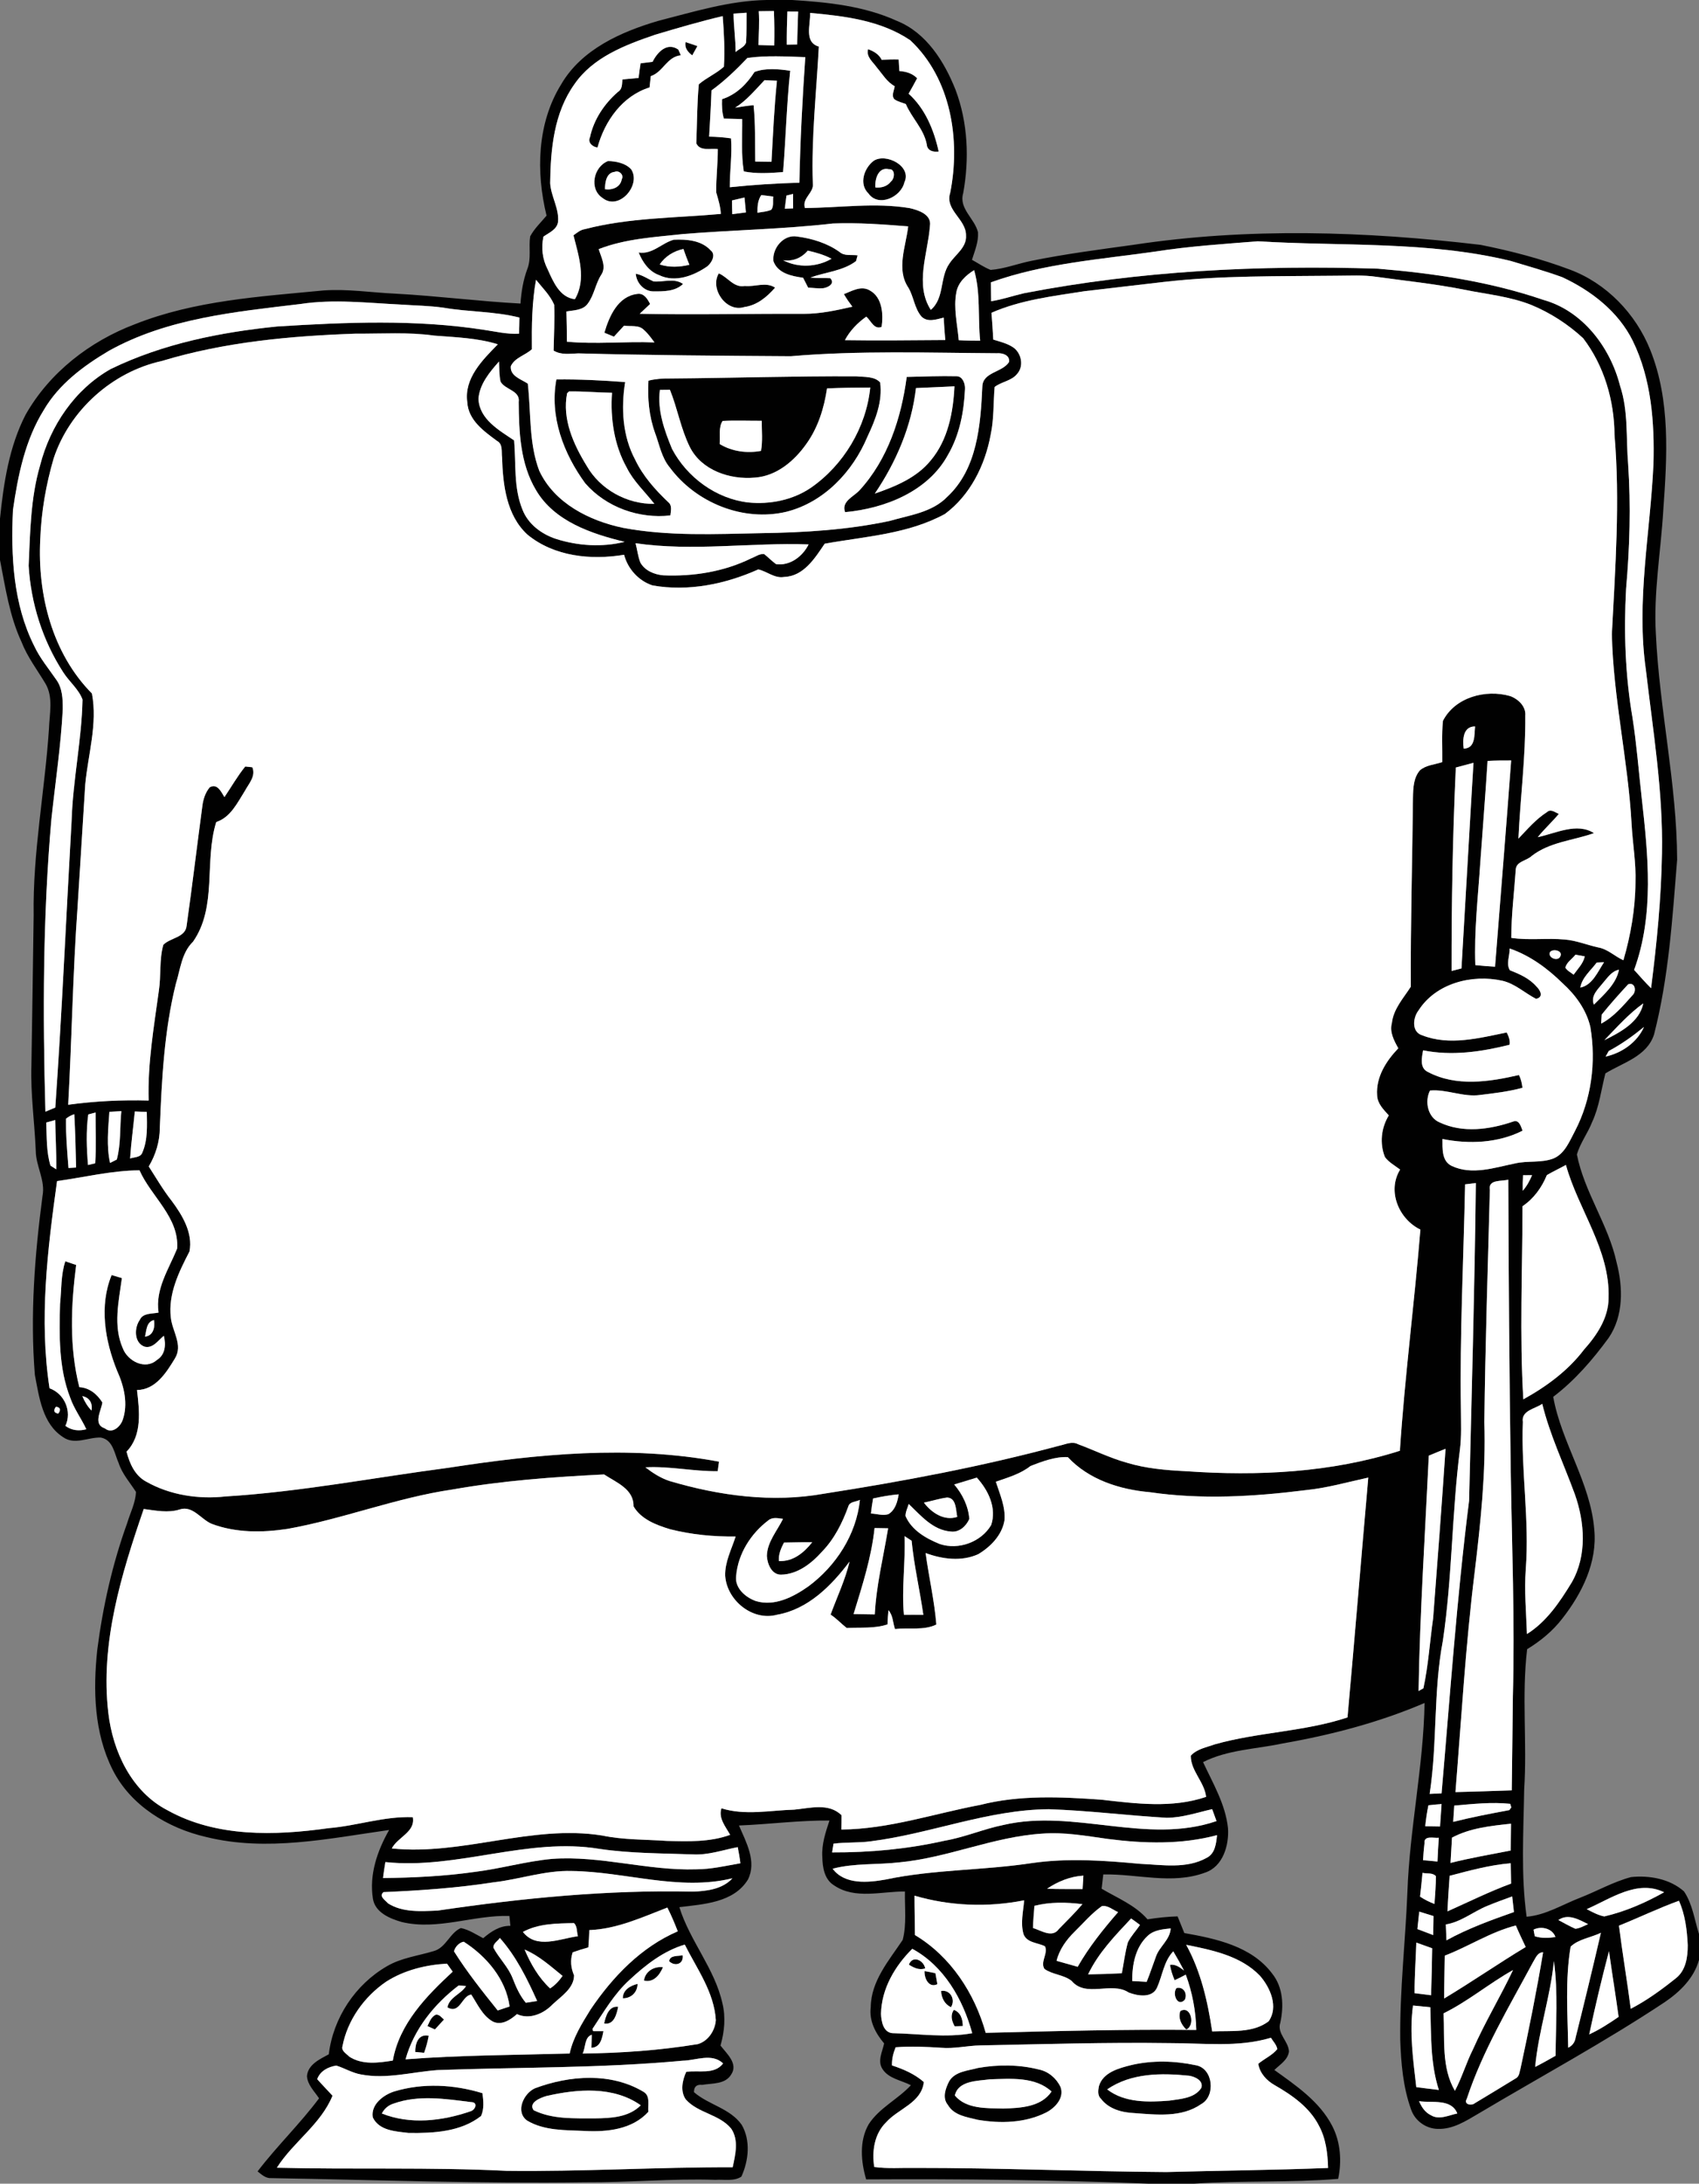 <?xml version="1.0" encoding="UTF-8" ?>
<!DOCTYPE svg PUBLIC "-//W3C//DTD SVG 1.1//EN" "http://www.w3.org/Graphics/SVG/1.1/DTD/svg11.dtd">
<svg width="520pt" height="668pt" viewBox="0 0 520 668" version="1.1" xmlns="http://www.w3.org/2000/svg">
<rect x="0" y="0" width="520" height="668" fill="#808080" stroke="none"/>
<g id="#010101ff">
<path fill="#010101" opacity="1.00" d=" M 234.55 0.00 L 242.44 0.00 C 253.35 0.68 264.52 1.82 274.58 6.42 C 283.55 10.04 289.03 18.86 292.46 27.48 C 296.25 37.53 296.70 48.59 294.80 59.10 C 293.38 63.82 298.35 66.85 299.33 71.08 C 299.51 73.99 298.34 76.75 297.48 79.48 C 299.38 80.51 301.17 81.78 303.20 82.57 C 307.49 82.24 311.55 80.61 315.75 79.78 C 326.02 77.69 336.42 76.34 346.80 74.91 C 382.02 69.55 417.92 70.73 453.19 74.91 C 462.44 76.76 471.63 79.15 480.46 82.47 C 491.66 86.62 500.62 95.96 505.05 106.97 C 511.31 122.50 510.24 139.68 509.07 156.03 C 508.33 168.67 506.05 181.26 506.80 193.96 C 507.89 217.06 513.22 239.82 513.31 262.98 C 511.86 280.90 510.74 298.99 506.24 316.46 C 504.07 323.18 496.68 325.07 491.35 328.36 C 490.06 333.35 489.48 338.57 487.27 343.28 C 485.95 346.68 483.63 349.65 482.63 353.17 C 484.93 364.78 492.28 374.63 494.78 386.20 C 496.77 393.80 496.93 402.57 492.33 409.29 C 487.45 415.96 481.99 422.28 475.38 427.30 C 477.90 441.35 486.79 453.55 487.95 467.91 C 488.91 477.94 484.18 487.44 478.16 495.13 C 475.24 498.93 471.48 502.01 467.40 504.49 C 465.68 518.74 467.43 533.11 466.49 547.41 C 466.30 560.38 465.45 573.44 467.24 586.34 C 473.11 585.85 478.18 582.62 483.56 580.55 C 488.80 578.51 493.75 575.66 499.20 574.21 C 504.81 573.62 511.10 574.75 515.41 578.59 C 518.02 582.45 518.61 587.26 520.00 591.63 L 520.00 599.55 C 518.45 605.14 514.17 609.30 509.51 612.47 C 491.06 624.70 471.58 635.22 452.57 646.52 C 448.72 648.78 444.68 651.42 440.02 651.24 C 436.38 651.17 433.02 648.72 431.87 645.27 C 429.42 638.46 428.80 631.15 428.56 623.97 C 428.39 608.89 430.15 593.87 430.75 578.81 C 431.43 559.42 435.66 540.35 436.01 520.95 C 422.11 526.90 407.44 530.73 392.57 533.33 C 384.42 535.08 375.78 535.21 368.21 539.04 C 371.24 545.55 375.08 551.97 375.84 559.24 C 376.20 564.46 374.31 571.02 368.83 572.84 C 358.74 576.58 348.04 573.18 337.67 573.40 C 337.50 574.85 337.34 576.31 337.17 577.77 C 342.02 580.64 347.42 582.77 351.21 587.13 C 354.25 586.65 357.32 586.32 360.41 586.23 C 361.09 587.92 361.78 589.63 362.48 591.33 C 372.17 593.05 383.02 595.34 389.31 603.66 C 392.75 607.91 392.97 613.64 391.85 618.77 C 390.77 622.09 394.38 624.40 394.50 627.56 C 394.19 630.13 391.73 631.56 390.03 633.22 C 396.68 637.99 403.86 642.84 407.73 650.31 C 410.30 655.27 410.71 661.11 409.56 666.53 C 394.88 667.72 380.11 667.00 365.42 668.00 L 351.57 668.00 C 322.76 666.84 293.94 666.52 265.10 666.69 C 263.50 661.24 262.94 654.95 265.86 649.84 C 269.10 644.81 274.79 642.21 278.79 637.88 C 275.85 636.35 271.96 635.88 270.07 632.89 C 268.50 630.44 270.07 627.60 270.60 625.09 C 267.97 621.99 265.95 618.18 266.50 613.98 C 266.60 605.96 272.09 599.72 276.28 593.43 C 277.54 588.62 276.87 583.54 276.97 578.62 C 269.80 578.56 261.71 581.11 255.30 576.76 C 252.30 574.95 251.74 571.22 251.68 568.02 C 251.44 564.18 252.68 560.49 253.87 556.91 C 244.61 556.83 235.41 558.06 226.17 558.43 C 228.36 563.53 231.68 569.46 228.91 574.98 C 224.52 582.07 215.35 582.49 207.93 583.41 C 211.13 593.75 218.75 602.18 221.11 612.84 C 222.16 617.10 221.71 621.56 220.52 625.75 C 222.37 628.17 225.97 631.25 223.84 634.52 C 222.02 637.67 218.02 637.24 214.93 637.77 C 213.22 637.58 212.38 638.32 212.40 640.01 C 216.88 643.90 223.50 644.95 227.02 650.01 C 229.79 654.79 229.14 660.97 226.91 665.84 C 224.60 667.37 221.63 666.64 219.02 666.83 C 205.67 666.38 192.34 667.67 178.99 667.58 C 147.02 668.04 115.06 666.84 83.10 666.30 C 81.37 666.44 80.08 665.23 78.84 664.24 C 84.75 656.49 91.82 649.70 97.65 641.89 C 96.24 639.75 94.09 637.75 93.95 635.07 C 94.26 631.54 97.90 629.90 100.63 628.42 C 101.96 617.31 108.75 607.06 118.43 601.48 C 122.85 598.88 128.02 598.30 132.84 596.82 C 136.53 595.76 137.70 591.22 141.06 589.80 C 143.54 590.30 145.67 591.76 147.89 592.91 C 150.26 590.88 152.95 589.06 156.21 589.12 C 156.11 588.10 156.01 587.10 155.91 586.10 C 144.87 585.78 133.97 590.58 122.98 587.96 C 119.34 586.92 114.84 585.07 114.14 580.86 C 112.95 573.49 115.48 566.14 119.10 559.80 C 100.62 562.41 81.61 566.53 63.08 561.94 C 51.40 559.26 40.01 552.38 34.49 541.41 C 28.78 530.11 28.44 516.96 29.78 504.61 C 31.48 491.43 34.41 478.41 38.93 465.91 C 39.87 462.75 41.50 459.69 41.61 456.37 C 39.77 453.50 37.42 450.91 36.34 447.62 C 35.02 444.73 34.64 440.45 30.86 439.76 C 27.04 439.59 22.87 442.14 19.34 439.65 C 12.98 435.60 11.98 427.37 10.67 420.58 C 9.19 402.33 10.62 383.97 13.01 365.86 C 13.95 361.10 10.99 356.79 10.95 352.08 C 10.59 343.38 9.33 334.73 9.61 326.01 C 9.89 310.67 10.06 295.33 10.30 279.99 C 10.00 260.89 13.70 242.05 14.98 223.04 C 15.12 218.40 16.41 213.30 13.88 209.06 C 11.37 204.88 8.37 200.96 6.59 196.38 C 2.91 188.47 1.66 179.79 0.00 171.31 L 0.00 158.62 C 1.11 147.78 2.78 136.69 7.82 126.89 C 15.12 113.98 27.48 104.41 41.25 99.20 C 59.62 91.90 79.57 90.73 99.03 88.85 C 106.35 88.33 113.66 89.50 120.96 89.83 C 133.77 90.52 146.50 92.17 159.30 92.86 C 159.55 89.26 160.13 85.68 161.39 82.30 C 162.66 79.10 161.76 75.63 162.26 72.32 C 163.54 69.92 165.55 68.04 167.28 65.97 C 164.02 52.64 164.36 37.73 171.76 25.79 C 178.00 15.09 190.02 9.76 201.41 6.40 C 212.31 3.62 223.21 0.21 234.55 0.00 M 232.23 3.43 C 232.48 6.88 232.20 10.33 232.14 13.78 C 233.74 13.82 235.35 13.87 236.96 13.91 C 237.04 10.40 237.02 6.88 236.87 3.37 C 235.32 3.41 233.77 3.43 232.23 3.43 M 224.51 4.16 C 224.55 8.09 225.14 11.99 225.14 15.93 C 226.17 14.93 227.89 14.44 228.35 12.98 C 228.55 9.95 228.45 6.92 228.49 3.89 C 227.50 3.96 225.51 4.09 224.51 4.16 M 240.99 3.51 C 240.85 6.89 240.78 10.28 240.80 13.66 C 241.60 13.65 243.19 13.62 243.99 13.60 C 244.03 10.24 244.19 6.89 244.28 3.53 C 243.46 3.53 241.81 3.52 240.99 3.51 M 247.93 3.95 C 248.13 7.47 245.98 12.90 250.61 14.25 C 249.88 28.18 248.30 42.09 248.77 56.05 C 249.23 59.00 245.38 60.53 246.36 63.63 C 257.04 63.57 267.82 61.89 278.44 63.67 C 281.09 64.28 285.16 65.60 284.62 69.06 C 284.02 77.52 279.88 86.98 284.88 94.79 C 289.13 91.19 287.55 84.91 290.58 80.62 C 292.39 77.84 295.92 75.72 295.66 72.00 C 295.71 67.04 289.14 64.25 290.81 59.03 C 294.04 42.84 291.09 24.01 278.60 12.32 C 269.61 6.23 258.48 4.91 247.93 3.95 M 200.53 10.62 C 191.38 13.75 181.48 17.48 175.79 25.79 C 169.55 34.52 168.51 45.61 168.39 56.01 C 168.61 60.05 171.14 63.70 170.80 67.79 C 170.54 70.19 168.05 71.17 166.33 72.38 C 165.59 75.76 166.01 79.28 167.60 82.36 C 169.30 86.11 171.27 90.99 175.95 91.53 C 179.56 85.45 177.10 78.28 175.52 71.98 C 176.60 71.21 177.63 70.30 178.99 70.10 C 192.58 66.55 206.73 66.70 220.62 65.44 C 220.51 63.17 219.83 61.02 219.21 58.86 C 219.14 54.44 219.71 50.03 219.69 45.61 C 217.52 45.24 214.25 46.41 213.11 43.83 C 213.36 37.82 213.32 31.77 213.88 25.79 C 216.24 23.76 219.21 22.51 221.56 20.41 C 221.87 15.25 221.59 10.08 221.19 4.93 C 214.23 6.57 207.37 8.58 200.53 10.62 M 228.75 17.73 C 225.34 21.32 221.78 24.74 217.76 27.66 C 217.59 32.38 217.32 37.09 217.04 41.80 C 219.28 41.84 221.52 42.00 223.74 42.33 C 224.12 47.32 223.34 52.29 223.36 57.28 C 230.44 56.53 237.54 56.09 244.66 55.89 C 244.91 43.07 245.59 30.27 246.47 17.48 C 240.57 17.29 234.61 16.91 228.75 17.73 M 240.71 59.82 C 240.54 61.16 240.37 62.50 240.19 63.84 C 240.83 63.82 242.10 63.78 242.74 63.75 C 242.75 62.27 242.75 60.79 242.73 59.32 C 242.23 59.44 241.22 59.70 240.71 59.82 M 224.05 61.31 C 224.05 62.71 224.07 64.12 224.12 65.52 C 225.51 65.33 226.90 65.16 228.30 64.98 C 228.17 63.46 228.02 61.94 227.86 60.42 C 226.59 60.73 225.32 61.02 224.05 61.31 M 233.00 59.67 C 231.91 61.28 231.79 63.20 231.83 65.08 C 233.24 64.81 234.74 64.78 236.07 64.16 C 236.92 63.03 236.43 61.45 236.69 60.14 C 235.46 59.97 234.23 59.82 233.00 59.67 M 209.10 71.59 C 200.39 72.55 191.49 72.99 183.24 76.21 C 183.98 78.69 185.68 81.62 184.01 84.07 C 182.24 86.82 181.87 90.25 179.89 92.88 C 178.42 94.97 175.62 94.87 173.36 95.29 C 173.46 98.37 173.47 101.45 173.51 104.53 C 182.43 105.36 191.38 104.39 200.31 104.75 C 199.33 103.43 198.37 102.07 197.12 100.97 C 195.55 99.28 193.04 99.96 191.00 99.62 C 189.96 100.74 188.94 101.87 187.90 102.99 C 186.93 102.59 185.95 102.19 184.98 101.79 C 186.44 96.76 189.12 90.64 195.01 89.92 C 197.09 89.57 198.16 91.44 198.97 92.99 C 197.91 93.99 196.84 94.98 195.79 95.99 C 212.53 96.34 229.27 95.93 246.01 96.00 C 251.06 96.02 255.98 94.94 260.88 93.82 C 259.95 92.59 259.06 91.32 258.29 89.98 C 260.74 89.01 263.59 87.29 266.18 88.83 C 270.07 90.92 270.38 96.13 269.83 99.99 C 267.53 100.95 266.56 98.07 265.14 96.86 C 262.46 98.77 260.14 101.14 258.59 104.06 C 268.83 104.22 279.08 104.08 289.32 104.02 C 289.12 101.74 288.93 99.45 288.83 97.16 C 286.62 97.68 284.00 98.70 282.08 96.89 C 279.88 94.39 279.69 90.82 278.03 88.01 C 274.22 82.39 277.26 75.37 277.96 69.25 C 270.29 68.64 262.60 68.07 254.91 68.37 C 239.69 70.12 224.36 70.34 209.10 71.59 M 353.68 76.94 C 336.77 79.36 319.46 80.54 303.27 86.37 C 303.29 88.30 303.32 90.22 303.35 92.15 C 306.77 91.62 310.05 90.48 313.42 89.70 C 349.05 82.81 385.49 81.04 421.71 82.19 C 438.85 83.61 456.02 86.15 472.35 91.73 C 484.41 95.09 492.83 106.24 495.83 118.00 C 498.42 125.73 497.63 133.98 498.31 141.99 C 499.16 154.70 498.80 167.44 497.68 180.12 C 496.97 193.29 497.41 206.57 499.65 219.58 C 500.91 227.67 501.54 235.84 502.45 243.97 C 504.42 261.47 506.35 279.78 500.14 296.70 C 501.85 298.58 503.51 300.51 505.33 302.30 C 507.08 288.59 508.44 274.81 508.67 260.99 C 509.03 242.18 505.92 223.57 503.75 204.94 C 500.72 183.94 505.11 162.96 506.06 141.99 C 506.41 129.22 505.43 115.94 499.74 104.29 C 495.32 95.33 487.05 88.93 478.16 84.80 C 472.97 82.91 467.64 81.41 462.36 79.82 C 437.03 73.66 410.76 75.40 384.95 73.81 C 374.52 74.65 364.04 75.31 353.68 76.94 M 292.70 89.43 C 291.77 94.29 293.03 99.22 293.43 104.07 C 295.61 104.20 297.80 104.23 299.99 104.23 C 299.25 97.06 300.17 89.61 298.14 82.64 C 295.62 84.20 293.25 86.38 292.70 89.43 M 356.36 86.23 C 348.21 87.20 340.06 88.10 331.91 89.08 C 322.30 90.60 312.45 91.73 303.45 95.68 C 303.68 98.41 303.84 101.15 304.00 103.88 C 305.99 104.50 308.07 104.99 309.86 106.11 C 312.55 107.74 313.50 111.87 311.36 114.31 C 309.65 116.54 306.54 116.72 304.42 118.38 C 304.00 123.26 304.23 128.21 303.20 133.02 C 301.48 142.33 296.95 151.49 289.21 157.22 C 277.92 163.40 264.83 164.08 252.41 166.32 C 249.41 170.74 245.99 176.28 240.01 176.49 C 237.06 177.01 234.75 174.76 232.08 174.19 C 222.02 178.69 210.70 181.02 199.73 179.09 C 195.44 177.69 192.16 174.04 191.01 169.71 C 180.88 171.39 169.63 170.26 161.45 163.56 C 154.96 157.63 153.91 148.20 153.66 139.91 C 153.44 138.19 153.98 135.87 152.13 134.89 C 148.10 131.91 143.33 128.55 143.02 123.04 C 142.00 115.68 147.70 110.11 152.37 105.32 C 146.05 103.36 139.42 103.18 132.88 102.66 C 124.94 101.54 116.91 102.13 108.93 102.07 C 88.93 102.76 68.77 104.60 49.53 110.43 C 34.36 113.76 21.30 125.48 16.42 140.23 C 14.07 148.26 12.63 156.58 12.32 164.95 C 11.44 181.87 15.96 199.84 28.14 212.15 C 29.90 221.47 26.96 230.71 26.09 239.95 C 25.31 252.40 24.53 264.85 23.75 277.30 C 22.29 297.49 21.99 317.74 20.87 337.95 C 29.04 336.83 37.26 336.44 45.50 336.66 C 45.15 325.36 47.10 314.20 48.62 303.05 C 49.33 298.40 48.71 293.56 49.99 289.02 C 52.16 286.81 56.77 286.84 57.12 283.15 C 58.84 271.01 60.29 258.83 61.92 246.68 C 62.16 244.59 62.82 242.50 64.17 240.86 C 66.51 239.51 67.70 242.24 68.69 243.84 C 70.81 240.72 72.67 237.41 75.06 234.48 C 75.60 234.53 76.69 234.65 77.23 234.71 C 78.37 237.43 76.13 239.73 74.93 241.97 C 72.63 245.60 70.58 250.02 66.18 251.47 C 62.44 263.40 66.57 277.30 59.08 288.07 C 55.56 291.48 55.21 296.52 53.82 300.96 C 50.23 315.38 49.51 330.29 48.91 345.07 C 48.89 349.25 47.65 353.25 45.53 356.83 C 47.82 360.40 49.96 364.08 52.60 367.42 C 55.85 371.81 59.08 377.17 57.99 382.84 C 54.77 389.07 51.42 395.84 52.29 403.07 C 52.71 407.26 56.10 411.45 53.52 415.59 C 50.89 419.92 47.61 425.14 41.93 425.22 C 42.66 431.58 43.61 439.02 38.73 444.07 C 39.67 447.69 41.27 451.38 44.74 453.24 C 52.02 457.37 60.79 458.69 69.05 457.77 C 91.91 456.37 114.43 452.00 137.10 449.02 C 164.47 444.80 192.62 441.99 220.06 447.13 C 219.96 447.86 219.76 449.31 219.66 450.04 C 212.27 450.15 204.95 448.45 197.53 448.86 C 199.79 450.60 202.23 452.18 204.96 453.06 C 220.16 457.56 236.37 459.75 252.10 456.94 C 276.39 453.16 300.59 448.61 324.34 442.21 C 326.15 441.84 328.08 440.82 329.90 441.77 C 334.87 443.61 339.65 445.98 344.77 447.42 C 350.68 449.23 356.88 449.75 363.02 450.05 C 384.95 451.59 407.38 450.51 428.45 443.80 C 429.94 421.21 432.89 398.71 434.73 376.14 C 428.12 372.93 424.49 364.36 428.52 357.78 C 426.93 356.57 425.09 355.58 423.88 353.96 C 422.21 349.79 422.72 345.01 425.06 341.21 C 423.46 339.43 421.55 337.60 421.49 335.03 C 421.09 329.48 424.27 324.52 427.97 320.68 C 426.67 318.34 425.25 315.74 426.00 312.98 C 426.47 308.62 429.55 305.35 431.80 301.83 C 431.70 282.54 432.26 263.24 432.46 243.95 C 432.51 241.09 432.62 237.89 434.60 235.63 C 436.48 234.01 439.14 233.91 441.42 233.13 C 441.48 228.92 441.20 224.69 441.63 220.51 C 445.33 213.26 454.76 210.78 462.19 212.93 C 464.66 213.81 467.10 216.12 466.83 218.94 C 466.95 231.51 465.31 244.01 464.73 256.55 C 467.48 253.66 470.10 250.57 473.50 248.41 C 474.64 247.33 475.98 248.54 477.10 248.98 C 475.04 251.43 472.66 253.60 470.65 256.09 C 476.15 254.94 482.62 251.51 487.86 254.86 C 481.50 257.12 474.32 257.55 468.81 261.83 C 467.26 263.34 463.96 263.50 463.91 266.08 C 463.43 273.01 462.55 279.95 462.55 286.90 C 467.99 287.72 473.49 286.89 478.95 287.41 C 482.44 287.69 485.69 289.06 489.09 289.81 C 492.03 290.30 494.20 292.55 496.86 293.75 C 499.11 286.03 500.50 278.03 500.55 269.98 C 500.77 264.00 499.69 258.07 499.37 252.11 C 498.31 232.65 493.75 213.53 493.33 194.01 C 494.37 173.71 495.87 153.35 494.14 133.04 C 494.07 122.50 490.97 111.89 484.54 103.46 C 479.91 99.19 474.52 95.70 468.69 93.29 C 462.10 90.66 454.98 90.01 448.09 88.61 C 439.24 86.84 430.26 85.93 421.33 84.69 C 417.25 84.07 413.11 84.35 409.00 84.35 C 391.44 84.55 373.83 84.24 356.36 86.23 M 164.05 85.59 C 162.79 92.60 162.72 99.73 162.79 106.83 C 160.77 108.70 157.54 109.39 156.34 112.02 C 156.06 115.06 159.51 116.00 161.54 117.36 C 162.55 126.24 161.82 135.50 165.04 143.99 C 169.69 153.97 180.44 159.34 190.75 161.48 C 204.67 164.08 218.90 163.37 232.98 163.10 C 246.14 162.91 259.35 162.11 272.25 159.37 C 278.38 157.58 285.27 156.79 289.95 151.95 C 299.13 143.39 300.12 129.99 300.66 118.21 C 300.82 113.78 306.78 113.96 308.82 110.76 C 309.19 108.60 306.76 107.92 305.08 108.06 C 284.06 107.93 263.00 107.19 242.02 108.97 C 220.35 108.83 198.66 108.69 176.99 108.10 C 174.43 108.19 171.75 108.66 169.44 107.25 C 169.55 102.58 169.78 97.90 169.62 93.23 C 168.37 90.32 166.01 88.03 164.05 85.59 M 91.94 93.00 C 71.99 95.39 51.20 97.36 33.33 107.32 C 25.58 111.90 18.04 117.50 13.42 125.40 C 7.67 134.62 5.49 145.44 3.96 156.04 C 3.31 170.10 4.03 184.82 10.48 197.62 C 12.21 201.33 14.84 204.47 17.15 207.82 C 19.11 210.43 19.23 213.84 19.21 216.97 C 18.63 228.20 16.93 239.33 15.74 250.50 C 13.11 280.27 13.07 310.21 13.90 340.07 C 14.90 339.64 15.91 339.23 16.92 338.81 C 18.99 309.57 20.24 280.27 21.92 251.01 C 22.31 238.61 25.00 226.40 25.26 214.00 C 24.07 210.79 21.15 208.50 19.33 205.62 C 13.05 195.93 9.45 184.56 8.77 173.06 C 9.24 162.77 9.35 152.33 12.27 142.37 C 15.37 130.25 22.90 119.07 33.92 112.87 C 49.83 105.15 67.38 101.63 84.87 99.87 C 105.94 98.56 127.23 97.65 148.19 100.91 C 151.72 101.42 155.25 102.30 158.85 102.08 C 158.92 100.44 158.97 98.80 158.98 97.15 C 151.40 95.21 143.51 95.47 135.84 94.14 C 131.49 93.51 127.09 93.48 122.72 93.17 C 112.48 92.68 102.15 91.43 91.94 93.00 M 146.44 121.99 C 146.69 128.24 152.75 131.62 157.35 134.72 C 157.96 141.80 157.15 149.24 159.93 155.95 C 161.67 160.38 165.77 163.41 170.19 164.86 C 176.93 167.00 184.29 167.45 191.18 165.75 C 181.01 163.29 169.67 159.49 164.06 149.95 C 159.21 141.85 158.83 132.18 158.76 123.01 C 159.28 119.42 154.58 119.27 153.20 116.74 C 152.75 114.73 152.83 112.64 152.73 110.59 C 149.86 113.83 146.77 117.51 146.44 121.99 M 194.52 166.18 C 195.03 168.12 195.24 170.14 195.96 172.03 C 197.31 174.56 200.26 175.75 202.99 176.00 C 212.16 176.39 221.54 174.90 229.83 170.84 C 231.15 170.36 232.40 169.33 233.88 169.50 C 235.14 170.47 236.23 171.66 237.54 172.58 C 241.78 173.15 245.68 170.22 247.48 166.54 C 229.83 165.91 212.08 168.74 194.52 166.18 M 447.98 229.01 C 451.64 228.92 451.20 224.82 451.47 222.22 C 447.77 222.19 447.61 226.22 447.98 229.01 M 455.29 232.77 C 454.63 243.20 453.78 253.61 453.05 264.04 C 452.37 274.43 451.14 284.81 451.55 295.24 C 453.55 295.45 455.56 295.59 457.58 295.72 C 459.23 274.69 460.96 253.66 462.51 232.63 C 460.10 232.62 457.69 232.64 455.29 232.77 M 445.57 234.79 C 444.62 255.52 444.24 276.27 444.27 297.02 C 445.27 296.76 446.28 296.50 447.30 296.25 C 448.56 275.28 449.70 254.31 450.98 233.34 C 449.17 233.81 447.37 234.31 445.57 234.79 M 462.05 290.15 C 462.10 292.33 460.90 294.86 462.12 296.82 C 465.09 297.97 468.12 299.31 470.25 301.78 C 471.43 302.90 472.55 305.05 470.13 305.55 C 466.66 303.77 463.72 300.92 459.83 300.02 C 450.57 297.94 439.47 300.76 434.15 309.11 C 432.42 311.34 431.96 315.71 435.30 316.71 C 443.62 319.97 452.74 317.55 461.15 315.84 C 461.74 317.01 462.25 318.25 462.02 319.60 C 453.40 321.75 444.38 323.08 435.56 321.30 C 435.15 323.52 434.43 326.74 437.05 327.93 C 445.66 332.49 455.81 330.96 464.90 328.85 C 465.50 330.07 465.82 331.40 465.96 332.76 C 461.74 333.92 457.38 334.42 453.05 334.95 C 447.87 335.70 442.77 333.13 437.67 333.60 C 435.97 336.91 436.97 341.85 440.64 343.36 C 447.72 346.70 455.98 345.54 463.15 343.08 C 464.92 342.38 465.55 344.67 465.99 345.89 C 458.48 349.68 449.61 350.06 441.48 348.42 C 441.50 351.31 441.19 355.21 444.35 356.68 C 450.55 359.57 457.37 357.19 463.66 355.91 C 467.56 354.98 471.74 355.84 475.52 354.36 C 478.97 352.86 480.37 349.09 482.03 346.01 C 487.10 336.28 488.54 324.93 486.75 314.17 C 485.53 308.89 482.20 304.35 478.24 300.77 C 473.61 296.21 468.24 292.28 462.05 290.15 M 474.43 291.20 C 473.53 292.81 476.59 294.25 477.48 292.70 C 478.58 290.88 475.46 290.09 474.43 291.20 M 482.19 292.04 C 481.19 293.36 479.46 294.35 479.10 296.02 C 479.68 296.98 480.76 297.47 481.62 298.17 C 482.88 296.38 484.57 294.77 485.04 292.56 C 484.32 292.43 482.90 292.17 482.19 292.04 M 488.67 294.47 C 486.87 296.92 484.23 298.96 483.67 302.11 C 487.40 301.37 489.01 297.24 490.94 294.35 C 490.37 294.38 489.24 294.44 488.67 294.47 M 490.67 300.61 C 489.15 302.56 486.72 304.58 487.83 307.33 C 490.88 304.26 494.65 301.05 495.51 296.64 C 493.28 297.08 492.05 299.03 490.67 300.61 M 498.32 301.10 C 495.53 304.11 492.79 307.18 490.22 310.37 C 490.17 311.06 490.09 312.44 490.05 313.13 C 493.89 311.11 496.75 307.68 499.61 304.49 C 500.95 303.32 500.51 300.35 498.32 301.10 M 491.03 318.20 C 495.85 315.80 501.80 312.69 502.95 306.94 C 498.50 310.12 494.83 314.28 491.03 318.20 M 492.38 321.50 C 492.14 321.93 491.66 322.79 491.42 323.22 C 496.40 322.10 501.04 318.89 503.17 314.15 C 499.78 316.91 496.25 319.46 492.38 321.50 M 33.48 340.11 C 33.11 345.31 32.55 350.60 33.68 355.75 C 34.19 355.49 35.22 354.97 35.74 354.71 C 37.05 349.96 36.63 344.80 37.14 339.90 C 35.92 339.95 34.70 340.03 33.48 340.11 M 41.26 340.00 C 40.81 344.80 40.13 349.57 39.82 354.39 C 41.09 353.93 43.05 354.12 43.57 352.56 C 45.27 348.67 44.98 344.30 44.93 340.15 C 43.71 340.10 42.48 340.05 41.26 340.00 M 20.19 342.22 C 20.13 347.25 20.57 352.28 20.96 357.30 C 21.54 357.26 22.70 357.19 23.29 357.15 C 23.18 351.71 23.03 346.27 22.74 340.84 C 21.80 341.14 20.95 341.60 20.19 342.22 M 27.01 340.92 C 26.31 346.05 26.51 351.24 26.93 356.38 C 27.49 356.25 28.59 355.99 29.14 355.86 C 29.47 350.69 29.22 345.50 29.25 340.32 C 28.69 340.47 27.57 340.77 27.01 340.92 M 14.16 343.39 C 14.32 347.77 14.16 352.36 15.45 356.57 C 15.89 356.85 16.78 357.42 17.22 357.70 C 17.30 352.67 16.96 347.65 16.90 342.62 C 16.22 342.81 14.85 343.19 14.16 343.39 M 473.44 359.46 C 471.87 363.29 469.43 366.66 465.98 368.99 C 465.96 388.68 465.06 408.39 466.23 428.06 C 473.28 424.17 479.92 419.30 484.82 412.84 C 488.75 408.44 492.31 403.15 492.33 397.03 C 492.80 382.27 483.07 370.09 479.27 356.36 C 477.34 357.42 475.34 358.36 473.44 359.46 M 17.46 361.30 C 14.55 382.25 11.93 403.61 15.16 424.68 C 19.73 426.32 22.10 431.75 20.02 436.18 C 21.89 437.59 24.20 437.83 26.42 437.21 C 24.89 433.92 22.67 430.99 21.48 427.54 C 17.94 418.44 18.13 408.52 18.38 398.92 C 18.84 394.56 18.59 390.05 19.99 385.84 C 21.10 386.21 22.21 386.58 23.31 386.96 C 21.71 399.36 21.17 412.12 24.28 424.34 C 27.36 424.51 29.76 426.50 31.33 429.03 C 30.96 431.64 28.35 435.73 32.10 436.95 C 34.23 438.68 36.67 436.61 37.48 434.56 C 39.34 429.52 37.95 423.98 35.81 419.26 C 32.11 410.10 30.31 399.45 34.17 390.04 C 35.22 390.34 36.27 390.65 37.31 390.98 C 36.35 398.03 34.58 405.58 37.56 412.39 C 39.04 416.37 44.45 419.20 48.02 416.02 C 50.62 414.43 50.82 411.31 50.15 408.62 C 48.41 410.00 46.78 412.63 44.21 411.94 C 41.01 410.77 41.05 406.19 42.78 403.77 C 43.75 401.56 46.56 401.96 48.53 401.52 C 47.46 394.37 51.65 388.25 54.21 381.96 C 54.90 372.41 46.27 366.09 42.70 358.01 C 34.18 358.06 25.86 360.13 17.46 361.30 M 466.14 359.51 C 466.05 361.09 466.02 362.68 466.05 364.27 C 467.29 362.86 468.19 361.21 468.91 359.49 C 468.22 359.49 466.83 359.51 466.14 359.51 M 455.99 364.02 C 455.37 387.68 454.59 411.34 454.30 435.01 C 454.80 450.37 453.17 465.69 451.34 480.93 C 448.56 503.28 447.27 525.77 445.46 548.21 C 451.20 548.07 456.95 547.88 462.69 547.68 C 462.79 538.12 462.96 528.55 463.03 518.99 C 463.65 496.00 462.74 473.00 462.38 450.01 C 461.94 420.30 461.74 390.58 461.63 360.86 C 459.57 361.45 455.40 360.68 455.99 364.02 M 448.41 362.30 C 447.95 385.20 446.76 408.10 447.12 431.01 C 447.13 435.17 447.35 439.36 446.82 443.51 C 444.34 462.90 444.49 482.54 441.61 501.89 C 438.66 517.36 439.95 533.23 437.56 548.77 C 438.47 548.73 440.30 548.64 441.21 548.60 C 443.81 518.74 445.87 488.83 449.63 459.09 C 450.41 426.70 451.34 394.29 451.70 361.90 C 450.88 362.00 449.23 362.20 448.41 362.30 M 44.38 408.88 C 46.92 408.63 47.51 405.94 47.13 403.81 C 44.78 404.36 44.84 406.99 44.38 408.88 M 25.20 427.08 C 25.87 428.70 26.77 430.23 28.01 431.50 C 28.40 429.28 27.42 427.52 25.20 427.08 M 17.12 430.32 C 16.26 431.50 16.50 432.21 17.84 432.43 C 18.71 431.22 18.47 430.52 17.12 430.32 M 466.09 434.97 C 465.51 449.99 468.14 464.99 466.98 480.00 C 466.49 486.62 467.11 493.24 467.34 499.86 C 473.39 496.07 477.41 490.03 481.06 484.05 C 485.77 475.83 485.05 465.65 481.96 456.99 C 478.60 447.82 474.36 438.95 472.02 429.44 C 469.84 430.99 465.54 431.46 466.09 434.97 M 437.30 445.29 C 436.17 469.28 434.57 493.26 434.17 517.29 C 434.54 517.08 435.28 516.67 435.65 516.46 C 437.17 509.45 437.61 502.22 438.62 495.11 C 439.96 477.81 441.26 460.50 442.43 443.19 C 440.71 443.87 439.01 444.58 437.30 445.29 M 315.41 448.45 C 312.29 450.91 308.47 451.98 304.79 453.27 C 306.02 457.10 307.77 460.91 307.44 465.03 C 306.72 469.57 303.20 473.17 299.39 475.44 C 294.28 477.75 288.40 476.97 283.29 475.08 C 284.28 482.38 285.98 489.60 286.58 496.95 C 282.81 498.83 278.08 497.85 273.92 498.33 C 273.26 496.41 273.33 494.13 271.91 492.57 C 271.78 494.01 271.68 495.45 271.63 496.91 C 267.63 498.26 263.30 497.78 259.15 498.01 C 257.46 496.71 256.02 495.08 254.21 493.92 C 256.19 488.52 258.69 483.31 260.02 477.70 C 254.45 485.08 247.35 492.27 237.86 493.95 C 230.35 496.01 222.46 489.57 221.95 482.04 C 221.82 477.80 223.90 473.96 225.15 470.02 C 218.40 470.12 211.65 469.45 205.10 467.80 C 200.89 466.52 196.24 464.79 193.90 460.80 C 194.03 455.51 188.59 453.48 184.89 451.04 C 169.35 451.80 153.78 452.94 138.45 455.65 C 121.28 458.16 105.02 464.66 87.96 467.70 C 80.27 468.86 72.15 468.93 64.79 466.15 C 61.51 464.78 59.02 460.49 55.04 461.74 C 51.42 462.91 47.65 462.07 43.99 461.61 C 37.11 481.60 30.65 502.64 33.16 524.04 C 34.54 535.84 40.31 548.13 51.28 553.78 C 66.21 562.08 84.11 561.56 100.53 559.25 C 109.20 558.55 117.59 555.54 126.35 555.89 C 127.19 560.43 121.73 561.95 119.91 565.45 C 141.53 567.68 162.66 558.06 184.28 561.49 C 190.78 562.85 197.45 562.69 204.04 563.14 C 210.54 563.31 217.25 563.55 223.47 561.29 C 222.09 558.78 219.83 556.24 220.80 553.17 C 228.07 555.44 235.66 553.79 243.08 553.58 C 247.93 553.13 253.61 551.43 257.57 555.29 C 257.58 556.74 257.56 558.20 257.52 559.66 C 272.03 559.55 285.88 554.79 300.01 552.13 C 312.11 549.05 324.70 549.66 337.03 550.53 C 347.68 551.74 358.76 553.20 369.15 549.67 C 368.62 545.09 364.40 541.68 364.46 537.07 C 366.33 535.00 369.27 534.53 371.78 533.61 C 385.11 529.84 399.23 529.75 412.42 525.37 C 414.63 500.92 416.63 476.46 418.78 452.00 C 412.42 453.38 406.14 455.20 399.64 455.84 C 383.84 457.83 367.74 458.79 351.91 456.47 C 342.72 455.66 333.27 452.66 326.82 445.75 C 322.99 445.54 319.01 447.06 315.41 448.45 M 292.05 454.11 C 294.57 457.08 296.37 460.71 296.67 464.64 C 295.73 466.85 293.56 468.86 291.00 468.50 C 285.52 468.09 281.82 463.60 278.12 460.07 C 277.78 461.28 277.14 462.45 277.14 463.75 C 279.01 468.11 283.41 470.62 287.62 472.32 C 293.34 474.25 300.28 471.75 303.36 466.52 C 305.11 461.26 302.47 455.86 298.96 452.01 C 296.66 452.73 294.36 453.42 292.05 454.11 M 267.22 458.39 C 266.95 459.91 266.73 461.45 266.56 462.99 C 268.32 463.07 270.15 463.73 271.90 463.20 C 274.02 461.91 274.69 459.40 275.05 457.12 C 272.41 457.36 269.80 457.82 267.22 458.39 M 282.77 459.66 C 285.08 462.74 288.99 465.36 292.98 464.02 C 292.52 461.96 292.76 458.23 289.88 458.10 C 287.47 458.42 285.14 459.18 282.77 459.66 M 259.66 460.76 C 257.84 465.80 255.40 470.71 251.64 474.60 C 248.40 478.23 244.15 481.60 239.06 481.69 C 236.18 481.75 234.84 478.40 234.71 475.99 C 234.80 471.70 237.85 468.31 239.65 464.63 C 238.14 464.44 236.43 464.01 235.14 465.10 C 229.82 469.12 225.89 475.30 225.31 482.02 C 224.79 485.74 228.12 488.62 231.30 489.76 C 237.04 491.51 242.78 488.54 247.38 485.31 C 255.85 479.06 262.11 469.41 263.19 458.82 C 262.05 459.44 260.11 459.29 259.66 460.76 M 261.25 493.75 C 263.41 493.78 265.58 493.81 267.74 493.85 C 268.19 484.94 270.38 476.28 271.82 467.51 C 270.78 467.50 268.71 467.46 267.67 467.44 C 266.71 476.47 263.89 485.11 261.25 493.75 M 276.85 469.91 C 277.15 477.94 275.92 485.96 276.65 493.99 C 278.63 493.97 280.61 493.97 282.60 494.00 C 281.52 486.42 279.76 478.94 279.01 471.32 C 278.47 470.97 277.39 470.26 276.85 469.91 M 239.95 471.88 C 239.03 473.63 238.23 475.48 238.38 477.52 C 242.68 477.79 246.08 474.96 248.58 471.79 C 245.70 471.74 242.82 471.85 239.95 471.88 M 437.19 552.24 C 436.72 554.35 436.45 556.50 436.21 558.66 C 437.72 558.67 439.23 558.70 440.74 558.73 C 440.91 556.44 441.07 554.15 441.21 551.87 C 439.86 551.97 438.52 552.09 437.19 552.24 M 445.09 552.34 C 444.97 553.99 444.86 555.65 444.77 557.32 C 450.45 555.89 456.20 554.80 461.95 553.72 L 462.55 552.89 L 462.22 551.80 C 456.51 551.21 450.78 551.85 445.09 552.34 M 266.52 563.26 C 262.73 563.79 258.89 563.49 255.10 563.99 C 255.00 564.66 254.79 565.99 254.68 566.66 C 266.25 566.71 277.84 565.63 289.14 563.08 C 295.26 562.02 301.00 559.51 307.07 558.27 C 328.69 553.23 350.94 564.40 372.33 557.08 C 371.89 555.85 371.45 554.64 371.00 553.43 C 366.39 554.47 361.82 556.06 357.04 556.07 C 345.01 555.38 333.04 553.84 320.99 553.45 C 302.36 553.58 284.85 560.94 266.52 563.26 M 444.40 562.14 C 444.27 564.72 444.09 567.30 443.95 569.88 C 450.04 568.34 456.23 567.30 462.38 566.08 C 462.38 563.34 462.45 560.61 462.46 557.88 C 456.30 558.54 449.96 559.18 444.40 562.14 M 275.27 569.70 C 268.48 570.49 261.51 569.90 254.84 571.65 C 258.52 576.61 265.70 575.91 271.10 574.95 C 285.87 571.82 301.05 572.19 315.93 569.91 C 326.91 568.34 338.02 569.14 349.02 570.16 C 355.74 570.46 363.11 571.76 369.28 568.34 C 371.92 567.04 372.21 563.95 372.49 561.38 C 361.60 564.30 350.15 563.98 339.05 562.54 C 332.40 561.62 325.71 560.39 318.98 560.92 C 304.05 561.85 290.14 568.31 275.27 569.70 M 435.98 563.86 C 435.77 565.57 435.65 567.30 435.54 569.04 C 437.01 569.17 438.48 569.31 439.96 569.45 C 440.06 567.02 440.20 564.60 440.36 562.18 C 438.90 562.37 435.74 561.33 435.98 563.86 M 117.95 569.62 C 117.67 571.23 117.43 572.86 117.22 574.50 C 126.51 574.40 135.81 573.96 145.01 572.66 C 153.07 571.70 160.91 569.38 168.99 568.64 C 183.79 567.57 198.26 572.31 213.04 571.83 C 217.63 571.83 222.11 570.77 226.61 569.98 C 226.41 568.32 226.11 566.68 225.79 565.05 C 221.22 565.92 216.72 567.55 212.00 567.27 C 202.52 566.93 193.00 566.98 183.59 565.60 C 161.53 561.91 140.04 571.94 117.95 569.62 M 443.68 573.81 C 443.43 577.43 443.16 581.05 443.02 584.69 C 449.49 581.81 455.82 578.65 462.49 576.20 C 462.44 574.12 462.42 572.05 462.38 569.98 C 456.01 570.49 449.84 572.21 443.68 573.81 M 151.05 575.81 C 139.90 577.55 128.64 578.32 117.38 578.81 C 115.85 580.08 117.93 581.28 118.76 582.25 C 123.23 585.10 128.86 584.66 133.93 584.46 C 159.78 580.65 185.90 578.06 212.05 578.66 C 216.33 578.50 221.11 577.93 224.17 574.58 C 207.78 578.57 191.40 572.53 174.98 572.35 C 166.84 572.10 159.07 574.91 151.05 575.81 M 435.38 572.91 C 435.15 575.33 434.91 577.76 434.62 580.19 C 436.00 581.10 437.48 581.84 439.04 582.43 C 439.25 579.59 439.47 576.75 439.47 573.92 C 438.44 572.78 436.71 573.25 435.38 572.91 M 320.47 577.77 C 324.09 577.94 327.71 577.84 331.34 577.88 C 331.43 576.51 331.51 575.13 331.59 573.77 C 327.57 574.00 323.79 575.54 320.47 577.77 M 485.63 584.02 C 487.35 584.91 489.08 585.86 491.01 586.25 C 497.45 584.75 503.57 582.09 509.32 578.85 C 501.10 574.87 492.98 580.83 485.63 584.02 M 279.90 579.90 C 279.89 583.91 280.02 587.92 280.03 591.94 C 290.98 598.48 298.29 609.74 301.69 621.86 C 323.17 621.30 344.65 620.74 366.14 620.97 C 366.00 615.19 364.92 609.47 362.92 604.05 C 361.80 604.66 360.67 605.24 359.51 605.75 C 358.85 604.24 358.35 602.67 358.08 601.05 C 359.78 600.79 361.12 601.82 362.39 602.80 C 361.34 600.81 360.24 598.85 359.09 596.92 C 356.18 600.00 355.79 604.32 354.12 608.03 C 352.63 611.32 348.20 610.58 345.47 609.53 C 340.19 606.03 332.40 611.22 327.99 605.97 C 325.59 604.06 322.20 604.09 319.69 602.32 C 318.28 600.23 320.86 597.56 319.83 595.38 C 317.62 594.25 314.29 594.36 313.27 591.68 C 312.28 588.28 313.18 584.74 313.46 581.31 C 302.36 583.53 290.77 583.08 279.90 579.90 M 455.11 583.06 C 450.84 584.82 447.17 587.95 442.51 588.70 C 442.57 590.31 442.63 591.93 442.70 593.56 C 449.26 589.93 456.31 587.40 463.36 584.90 C 463.17 583.30 462.99 581.71 462.82 580.13 C 460.23 581.07 457.64 582.00 455.11 583.06 M 316.60 583.00 C 316.42 585.25 316.22 587.51 316.15 589.78 C 318.63 590.54 322.08 592.93 324.07 590.11 C 326.52 587.61 329.02 585.15 331.29 582.49 C 326.40 581.89 321.40 581.78 316.60 583.00 M 495.50 589.07 C 496.57 597.56 498.01 606.01 499.11 614.50 C 504.11 611.90 508.70 608.55 513.08 605.03 C 516.01 602.62 516.57 598.58 516.55 595.02 C 516.33 590.39 515.77 585.71 513.86 581.45 C 507.63 583.71 501.65 586.60 495.50 589.07 M 337.22 583.10 C 334.09 585.30 331.62 588.26 328.90 590.91 C 326.37 593.39 324.24 596.34 323.37 599.83 C 325.53 600.42 327.68 601.05 329.84 601.65 C 333.30 595.59 337.65 590.17 342.21 584.93 C 340.61 584.25 339.04 582.76 337.22 583.10 M 180.37 590.43 C 180.30 592.19 180.23 593.95 180.07 595.72 C 178.46 596.17 176.86 596.66 175.28 597.22 C 174.47 599.62 174.72 601.99 175.70 604.29 C 175.65 608.27 171.73 610.68 169.12 613.16 C 166.38 616.01 162.06 617.89 158.22 616.13 C 156.22 617.90 153.36 619.80 150.67 618.31 C 147.60 616.48 146.12 613.03 144.24 610.16 C 141.36 610.41 140.82 616.28 136.93 614.06 C 137.60 610.85 141.10 610.06 142.64 607.54 C 142.08 607.49 140.96 607.40 140.40 607.35 C 132.91 613.05 126.66 620.77 124.12 629.96 C 140.83 628.66 157.60 628.66 174.35 628.18 C 175.42 623.23 178.14 618.95 180.76 614.70 C 187.50 604.73 196.21 595.63 207.44 590.80 C 206.48 588.33 205.45 585.89 204.25 583.53 C 196.52 586.52 188.79 590.10 180.37 590.43 M 434.38 584.78 C 434.18 586.55 433.99 588.33 433.81 590.11 C 435.41 590.73 437.02 591.34 438.64 591.95 C 438.67 590.00 438.70 588.06 438.74 586.13 C 437.29 585.66 435.83 585.21 434.38 584.78 M 476.96 587.35 C 478.68 588.25 480.37 589.25 482.17 590.02 C 483.56 589.88 484.78 589.14 486.05 588.60 C 483.23 587.22 479.95 585.25 476.96 587.35 M 346.19 586.87 C 341.27 592.13 336.16 597.37 333.03 603.97 C 336.48 603.92 339.92 603.81 343.36 603.63 C 343.95 600.47 344.34 597.26 345.20 594.17 C 346.17 592.23 347.71 590.64 348.91 588.85 C 348.01 588.17 347.11 587.51 346.19 586.87 M 160.04 590.98 C 164.21 596.38 171.39 593.03 176.88 592.30 C 176.49 590.97 176.73 589.30 175.69 588.29 C 170.39 588.39 164.83 588.40 160.04 590.98 M 442.19 598.24 C 442.15 602.61 441.99 606.97 442.00 611.35 C 450.44 606.29 458.53 600.68 466.96 595.60 C 465.93 593.41 464.88 591.24 463.94 589.02 C 456.21 590.98 449.55 595.42 442.19 598.24 M 469.36 590.30 C 469.45 590.80 469.65 591.81 469.74 592.31 C 471.80 592.97 473.95 592.87 476.06 592.55 C 475.18 589.93 471.70 589.07 469.36 590.30 M 351.24 592.21 C 347.48 595.69 346.47 601.09 346.54 606.01 C 348.01 606.09 349.48 606.17 350.95 606.25 C 351.97 603.76 352.80 601.20 353.74 598.68 C 354.77 595.47 358.11 593.46 358.30 589.91 C 355.83 590.18 353.13 590.39 351.24 592.21 M 480.71 595.49 C 478.99 605.69 479.81 616.11 479.96 626.40 C 481.25 625.81 482.04 624.69 482.24 623.30 C 484.91 612.64 487.49 601.96 489.98 591.25 C 486.96 592.71 483.09 593.18 480.71 595.49 M 151.02 595.82 C 152.74 599.06 155.52 601.66 156.88 605.12 C 157.92 607.79 159.07 610.44 160.94 612.66 C 161.80 612.52 163.53 612.24 164.40 612.11 C 161.34 605.29 157.97 598.46 152.98 592.83 C 152.36 593.81 150.89 594.50 151.02 595.82 M 138.96 596.94 C 142.95 603.28 147.63 609.17 152.33 615.01 C 153.55 614.62 154.76 614.21 155.97 613.79 C 154.85 605.42 148.86 598.40 141.93 593.98 C 140.57 594.20 139.24 595.59 138.96 596.94 M 433.48 594.25 C 433.32 599.41 432.91 604.56 432.95 609.73 C 434.63 609.92 436.31 610.13 438.00 610.35 C 438.16 605.56 438.27 600.78 438.34 595.99 C 436.71 595.41 435.09 594.84 433.48 594.25 M 192.66 605.67 C 187.98 609.91 184.81 615.45 181.33 620.66 L 181.52 621.33 C 182.31 621.33 183.90 621.34 184.69 621.34 C 184.26 623.52 183.81 626.30 181.00 626.43 C 181.03 625.44 181.09 623.44 181.12 622.44 C 178.85 623.16 179.26 626.36 178.33 628.19 C 190.13 628.05 201.92 627.22 213.56 625.31 C 216.74 624.40 218.85 621.18 219.09 617.98 C 218.57 609.40 213.31 602.29 209.58 594.86 C 203.07 596.79 197.56 601.10 192.66 605.67 M 363.05 594.93 C 367.54 603.09 369.64 612.28 371.00 621.42 C 376.79 621.13 383.34 622.05 388.28 618.33 C 391.38 613.95 388.80 608.03 385.63 604.41 C 379.79 598.30 371.01 596.53 363.05 594.93 M 279.21 596.15 C 273.90 601.42 269.79 608.37 269.64 616.02 C 269.72 618.30 270.30 621.66 273.09 621.96 C 281.24 622.12 289.45 623.43 297.56 621.97 C 294.74 611.62 288.91 601.39 279.21 596.15 M 160.56 596.38 C 162.43 600.77 164.85 605.00 168.37 608.27 C 169.91 607.28 171.14 605.93 172.18 604.44 C 168.51 601.48 164.96 598.24 160.56 596.38 M 486.40 622.33 C 489.58 620.86 492.52 618.95 495.40 616.97 C 494.48 610.26 493.38 603.58 492.45 596.88 C 490.23 605.31 488.21 613.80 486.40 622.33 M 469.16 600.31 C 461.85 613.93 453.79 627.30 448.92 642.06 C 447.88 643.79 450.39 644.25 451.39 643.38 C 455.56 640.88 459.72 638.35 463.87 635.81 C 465.08 635.23 465.06 633.70 465.41 632.61 C 467.94 620.86 470.31 609.08 472.29 597.22 C 470.52 597.22 469.94 599.09 469.16 600.31 M 475.59 599.90 C 474.53 610.83 470.85 621.33 469.86 632.28 C 471.97 631.21 474.03 630.04 476.10 628.87 C 476.16 619.22 476.91 609.49 475.59 599.90 M 118.17 606.22 C 111.46 610.81 106.32 617.98 104.80 626.03 C 104.42 627.43 106.08 628.26 106.90 629.14 C 110.87 631.72 115.81 631.04 120.23 630.34 C 122.19 619.12 130.51 610.58 138.55 603.15 C 138.12 602.53 137.24 601.30 136.81 600.69 C 130.30 601.06 123.70 602.67 118.17 606.22 M 441.82 615.89 C 442.23 623.82 441.10 632.42 445.29 639.59 C 447.48 635.49 448.76 630.99 450.85 626.85 C 454.51 618.57 459.21 610.82 463.08 602.65 C 455.78 606.72 449.33 612.20 441.82 615.89 M 432.47 613.50 C 431.32 621.83 432.53 630.19 433.47 638.47 C 435.77 638.76 438.07 639.06 440.38 639.32 C 437.73 631.15 438.05 622.49 437.77 614.02 C 436.00 613.83 434.23 613.66 432.47 613.50 M 358.00 625.00 C 338.67 624.72 319.34 625.33 300.02 625.70 C 296.00 625.78 292.05 626.77 288.03 626.42 C 283.39 626.12 278.75 625.92 274.12 626.27 C 273.40 628.03 272.93 629.89 273.00 631.82 C 276.51 632.97 279.94 634.44 282.75 636.91 C 282.02 643.30 274.95 645.02 271.21 649.22 C 267.59 652.74 266.82 658.09 267.57 662.89 C 271.68 663.47 275.85 663.11 280.00 663.18 C 305.66 663.15 331.32 664.27 356.98 664.44 C 373.48 663.98 389.99 663.86 406.48 663.19 C 406.35 658.76 405.82 654.20 403.67 650.25 C 400.82 644.64 395.46 640.92 390.15 637.87 C 387.64 636.45 385.61 634.24 385.10 631.34 C 386.97 629.75 389.40 628.75 390.93 626.83 C 390.71 625.48 389.64 624.48 388.98 623.36 C 378.93 626.38 368.32 624.98 358.00 625.00 M 208.90 630.38 C 183.98 632.70 158.89 632.34 133.90 633.25 C 126.12 633.81 118.30 636.10 110.50 634.59 C 107.82 634.13 105.48 632.66 102.92 631.87 C 100.41 632.27 98.00 633.51 97.08 636.03 C 98.60 637.75 100.22 639.38 101.77 641.09 C 98.16 649.90 89.74 655.23 84.74 663.12 C 108.17 663.71 131.61 662.90 155.02 664.07 C 178.10 664.36 201.16 662.91 224.24 662.98 C 225.07 659.15 226.17 654.66 223.79 651.16 C 220.17 646.73 213.63 646.46 209.87 642.20 C 208.14 639.68 208.85 636.39 210.02 633.80 C 213.81 633.19 218.63 634.77 221.32 631.21 C 217.84 627.95 213.04 630.31 208.90 630.38 M 434.33 642.76 C 435.06 644.52 436.14 646.18 437.92 647.04 C 440.46 648.62 443.41 647.05 446.03 646.52 C 444.16 641.87 438.24 643.37 434.33 642.76 Z" />
<path fill="#010101" opacity="1.00" d=" M 209.83 12.88 C 211.04 13.27 212.25 13.67 213.45 14.10 C 212.93 15.05 212.41 16.00 211.87 16.93 C 210.54 15.95 209.45 14.66 209.83 12.88 Z" />
<path fill="#010101" opacity="1.00" d=" M 199.73 18.91 C 201.20 15.95 204.15 12.81 207.61 15.16 C 207.80 15.59 208.18 16.47 208.37 16.91 C 204.11 17.36 202.94 22.06 199.18 23.29 C 199.06 24.44 198.93 25.60 198.80 26.75 C 190.50 29.32 185.06 37.04 182.87 45.13 C 181.40 44.96 179.80 43.64 180.57 42.00 C 181.74 36.53 184.97 31.73 189.16 28.09 C 190.52 27.26 190.35 25.68 190.50 24.31 C 192.15 24.15 193.80 24.00 195.45 23.84 C 195.61 22.35 195.82 20.86 196.06 19.37 C 197.28 19.22 198.50 19.06 199.73 18.91 Z" />
<path fill="#010101" opacity="1.00" d=" M 265.68 15.05 C 267.43 15.67 269.02 16.61 269.88 18.33 C 271.60 18.19 273.32 18.13 275.05 18.19 C 275.14 19.37 275.21 20.55 275.26 21.73 C 277.29 21.88 279.25 22.44 280.70 23.94 C 279.87 25.54 278.97 27.10 278.09 28.67 C 283.15 33.18 285.87 39.84 287.29 46.35 C 285.64 46.58 283.79 46.13 283.65 44.18 C 282.75 39.44 279.07 36.13 277.24 31.83 C 276.05 31.36 274.75 31.11 273.71 30.34 C 272.75 29.17 273.69 27.66 273.83 26.37 C 271.43 25.06 270.07 22.64 268.35 20.63 C 267.16 18.92 265.04 17.40 265.68 15.05 Z" />
<path fill="#010101" opacity="1.00" d=" M 230.93 22.01 C 234.40 20.73 238.26 21.12 241.85 21.65 C 240.76 31.96 240.50 42.32 239.67 52.64 C 235.67 52.94 231.62 53.23 227.65 52.44 C 226.79 47.14 227.22 41.76 227.16 36.43 C 225.29 36.38 223.42 36.34 221.55 36.28 C 220.96 34.35 220.93 32.34 220.99 30.34 C 225.31 28.96 228.55 25.75 230.93 22.01 M 224.99 32.95 C 226.86 32.66 228.74 32.33 230.64 32.18 C 231.24 37.90 231.04 43.68 231.15 49.42 C 232.80 49.46 234.46 49.47 236.12 49.49 C 236.59 41.22 236.94 32.94 237.80 24.70 C 236.53 24.64 235.26 24.58 234.00 24.52 C 231.15 27.49 228.52 30.74 224.99 32.95 Z" />
<path fill="#010101" opacity="1.00" d=" M 186.11 49.26 C 188.62 49.36 191.41 49.87 193.19 51.81 C 196.32 56.60 189.45 64.59 184.44 60.58 C 180.19 57.82 181.66 50.97 186.11 49.26 M 185.15 57.88 C 187.35 58.23 189.91 57.29 190.30 54.82 C 191.07 53.54 189.45 51.99 188.15 52.57 C 185.53 52.84 185.19 55.80 185.15 57.88 Z" />
<path fill="#010101" opacity="1.00" d=" M 267.40 49.19 C 271.18 46.72 279.18 50.85 276.80 55.78 C 275.77 60.30 268.86 63.53 265.78 59.16 C 262.80 56.27 264.46 51.43 267.40 49.19 M 267.92 57.34 C 269.70 57.54 271.58 57.03 272.69 55.52 C 273.89 54.63 274.07 51.55 272.06 51.76 C 268.81 50.97 267.70 54.86 267.92 57.34 Z" />
<path fill="#010101" opacity="1.00" d=" M 236.72 79.90 C 236.27 75.98 239.80 71.63 243.99 72.36 C 248.54 72.96 253.14 74.36 256.92 77.05 C 258.45 78.43 260.62 77.84 262.48 78.11 C 262.36 78.55 262.12 79.43 262.00 79.87 C 257.99 82.91 252.66 83.22 248.03 84.91 C 250.05 85.13 252.07 85.00 254.10 85.11 C 255.73 86.77 253.37 87.97 251.94 88.17 C 250.39 88.29 248.86 88.08 247.33 87.97 C 246.82 86.97 246.30 85.97 245.80 84.97 C 242.34 84.48 238.05 83.65 236.72 79.90 M 239.68 79.61 C 244.30 82.01 250.04 81.74 254.52 79.15 C 252.23 77.95 249.74 77.23 247.22 76.67 C 245.28 78.96 242.68 80.01 239.68 79.61 Z" />
<path fill="#010101" opacity="1.00" d=" M 195.48 77.25 C 199.72 77.88 202.47 74.37 206.22 73.33 C 210.15 73.15 214.70 73.49 217.52 76.61 C 219.23 77.92 217.77 80.46 216.45 81.50 C 212.26 84.39 206.62 86.54 201.70 84.15 C 198.61 83.04 196.65 80.18 195.48 77.25 M 201.91 80.90 C 204.87 81.87 208.00 81.72 210.99 81.00 C 210.33 79.40 209.73 77.79 209.17 76.16 C 206.22 76.80 203.61 78.38 201.91 80.90 Z" />
<path fill="#010101" opacity="1.00" d=" M 194.59 83.74 C 196.58 84.10 198.23 85.30 200.05 86.10 C 203.04 86.34 206.39 84.97 209.05 86.87 C 206.63 89.20 203.11 89.14 199.99 89.14 C 197.08 89.12 194.79 86.54 194.59 83.74 Z" />
<path fill="#010101" opacity="1.00" d=" M 220.00 83.63 C 222.78 84.79 224.60 88.12 227.96 87.48 C 231.05 87.80 234.43 86.14 237.23 87.99 C 234.72 90.85 231.73 93.38 227.82 93.92 C 222.32 95.70 217.15 88.34 220.00 83.63 Z" />
<path fill="#010101" opacity="1.00" d=" M 205.00 115.78 C 224.02 115.64 243.05 115.02 262.08 115.12 C 264.50 115.38 267.64 115.04 269.38 117.00 C 270.17 122.82 267.93 128.41 265.50 133.57 C 261.03 144.28 252.18 153.68 240.66 156.56 C 227.48 159.69 212.99 153.80 205.00 143.01 C 202.48 140.00 201.83 136.02 200.49 132.44 C 198.64 127.32 198.15 121.85 198.47 116.45 C 200.60 115.90 202.80 115.75 205.00 115.78 M 201.97 119.27 C 201.15 125.54 203.33 131.62 205.68 137.32 C 210.28 146.03 219.17 152.57 229.03 153.71 C 235.66 154.37 242.64 152.98 248.19 149.20 C 258.22 142.25 265.12 130.71 266.35 118.55 C 261.94 118.56 257.52 118.62 253.12 118.82 C 252.23 124.84 250.37 130.83 246.78 135.81 C 243.11 141.01 237.68 145.63 231.06 146.10 C 223.50 146.81 214.74 143.92 211.14 136.76 C 208.37 131.20 207.37 124.98 205.04 119.24 C 204.27 119.25 202.74 119.26 201.97 119.27 M 220.25 135.82 C 224.01 138.13 228.62 138.72 232.92 137.93 C 233.47 134.88 233.14 131.79 233.14 128.71 C 229.15 128.73 225.15 128.55 221.17 128.76 C 219.82 130.77 220.52 133.51 220.25 135.82 Z" />
<path fill="#010101" opacity="1.00" d=" M 277.51 115.31 C 282.62 115.19 287.74 114.98 292.85 115.10 C 294.66 115.15 295.43 117.42 295.34 118.98 C 295.05 125.95 293.68 133.08 290.12 139.17 C 284.01 150.39 270.78 155.56 258.65 156.67 C 257.42 153.39 261.24 151.96 263.06 150.00 C 271.74 140.53 275.85 127.84 277.51 115.31 M 280.34 118.71 C 279.00 130.38 274.29 141.33 267.75 150.99 C 274.02 148.83 280.57 146.15 284.85 140.86 C 290.14 134.59 291.74 126.15 292.13 118.18 C 288.20 118.34 284.27 118.57 280.34 118.71 Z" />
<path fill="#010101" opacity="1.00" d=" M 170.29 116.08 C 177.31 116.00 184.33 116.35 191.33 116.88 C 190.07 124.88 190.51 133.36 194.40 140.62 C 196.79 145.64 200.53 149.82 204.53 153.62 C 205.79 154.62 205.32 156.32 205.17 157.67 C 195.55 158.77 185.53 155.18 179.13 147.86 C 172.50 138.82 168.15 127.41 170.29 116.08 M 173.57 120.30 C 172.01 128.15 175.50 135.90 179.53 142.45 C 183.66 149.73 191.92 154.28 200.27 154.13 C 197.45 150.46 193.92 147.29 191.84 143.09 C 187.94 136.14 186.78 128.02 187.32 120.15 C 182.93 120.10 178.55 119.67 174.17 119.74 L 173.57 120.30 Z" />
<path fill="#010101" opacity="1.00" d=" M 204.80 599.95 C 205.07 597.97 207.54 598.50 208.93 598.11 C 209.33 600.82 206.58 601.68 204.80 599.95 Z" />
<path fill="#010101" opacity="1.00" d=" M 278.18 601.00 C 279.30 597.99 282.73 599.66 283.17 602.15 C 281.36 602.77 279.69 601.97 278.18 601.00 Z" />
<path fill="#010101" opacity="1.00" d=" M 197.10 605.88 C 197.44 603.05 200.21 601.44 202.90 601.78 C 201.93 604.16 199.99 606.58 197.10 605.88 Z" />
<path fill="#010101" opacity="1.00" d=" M 282.97 602.97 C 284.08 603.16 285.19 603.37 286.30 603.62 C 286.50 604.72 286.69 605.84 286.89 606.97 C 284.26 608.26 282.84 605.12 282.97 602.97 Z" />
<path fill="#010101" opacity="1.00" d=" M 190.63 611.29 C 190.60 608.71 192.94 607.42 195.12 606.88 C 195.13 609.43 193.18 611.31 190.63 611.29 Z" />
<path fill="#010101" opacity="1.00" d=" M 360.09 608.15 C 362.28 607.62 363.48 609.90 362.62 611.74 C 360.39 614.12 358.69 609.89 360.09 608.15 Z" />
<path fill="#010101" opacity="1.00" d=" M 288.03 609.05 C 290.89 608.54 292.53 611.75 291.05 614.02 C 289.06 613.05 288.16 611.19 288.03 609.05 Z" />
<path fill="#010101" opacity="1.00" d=" M 184.91 618.99 C 185.38 616.75 186.31 613.55 189.20 613.88 C 188.75 616.10 187.93 619.55 184.91 618.99 Z" />
<path fill="#010101" opacity="1.00" d=" M 291.95 614.82 C 294.07 615.63 294.65 617.69 294.68 619.77 C 294.06 619.80 292.81 619.84 292.19 619.86 C 291.29 618.23 290.78 616.46 291.95 614.82 Z" />
<path fill="#010101" opacity="1.00" d=" M 361.25 615.20 C 364.48 613.30 365.95 619.56 363.08 620.85 C 361.55 619.36 360.51 617.35 361.25 615.20 Z" />
<path fill="#010101" opacity="1.00" d=" M 133.35 616.32 C 134.46 616.13 135.13 617.16 135.88 617.79 C 134.96 618.80 134.04 619.81 133.11 620.82 C 132.54 620.56 131.40 620.05 130.83 619.80 C 131.46 618.51 131.95 616.97 133.35 616.32 Z" />
<path fill="#010101" opacity="1.00" d=" M 127.10 627.71 C 127.04 625.16 128.00 622.09 131.22 622.74 C 130.91 624.52 130.40 626.26 129.81 627.97 C 129.14 627.90 127.78 627.77 127.10 627.71 Z" />
<path fill="#010101" opacity="1.00" d=" M 346.39 631.68 C 352.81 630.21 359.54 630.40 365.96 631.76 C 371.33 632.67 372.17 641.22 367.60 643.68 C 361.62 647.84 353.93 646.90 347.08 646.40 C 343.33 646.23 339.33 645.15 336.97 642.03 C 335.88 641.05 336.10 639.49 336.32 638.23 C 337.55 633.90 342.55 632.63 346.39 631.68 M 338.87 639.16 C 344.22 643.30 351.53 643.10 357.93 642.59 C 361.34 642.06 365.63 641.90 367.69 638.68 C 368.39 636.47 365.73 635.25 363.97 634.98 C 355.50 634.11 346.16 634.10 338.87 639.16 Z" />
<path fill="#010101" opacity="1.00" d=" M 299.38 632.59 C 305.53 631.51 311.93 631.54 318.00 633.08 C 320.88 633.67 323.36 635.78 324.59 638.44 C 325.82 641.73 322.95 644.79 320.24 646.20 C 313.79 649.45 306.20 649.66 299.20 648.45 C 295.90 647.61 291.97 647.14 290.10 643.89 C 288.30 641.72 289.42 638.78 290.54 636.60 C 292.39 633.61 296.32 633.45 299.38 632.59 M 292.24 641.02 C 295.75 645.23 302.01 644.88 307.01 645.02 C 312.22 644.86 318.63 644.60 321.84 639.81 C 316.85 635.19 309.23 635.89 302.91 636.08 C 299.17 636.60 293.29 636.43 292.24 641.02 Z" />
<path fill="#010101" opacity="1.00" d=" M 163.74 638.81 C 174.33 634.85 187.01 633.90 197.03 639.94 C 199.11 641.22 198.22 644.00 198.44 646.01 C 193.55 651.40 185.85 652.24 178.99 651.87 C 173.06 651.60 166.62 651.84 161.35 648.71 C 157.61 646.04 160.24 640.35 163.74 638.81 M 167.24 641.18 C 165.44 641.70 161.64 643.20 163.32 645.52 C 169.09 648.36 175.74 647.98 182.00 648.02 C 186.90 647.97 192.44 647.74 196.11 644.02 C 187.78 638.11 176.69 639.01 167.24 641.18 Z" />
<path fill="#010101" opacity="1.00" d=" M 120.65 639.79 C 129.41 637.13 138.96 637.64 147.66 640.32 C 147.96 642.62 148.23 645.10 147.24 647.29 C 141.01 652.18 132.63 652.58 125.03 652.47 C 121.12 652.00 116.06 651.82 114.10 647.73 C 113.42 643.82 117.32 640.84 120.65 639.79 M 120.46 643.50 C 118.89 643.98 117.61 645.06 116.87 646.53 C 125.55 650.00 135.33 648.84 143.97 645.87 C 145.50 645.47 146.45 643.03 144.12 643.04 C 136.30 642.05 128.08 640.77 120.46 643.50 Z" />
</g>
<g id="#ffffffff">
<path fill="#ffffff" opacity="1.00" d=" M 232.23 3.43 C 233.77 3.43 235.32 3.41 236.87 3.37 C 237.02 6.88 237.04 10.40 236.96 13.91 C 235.35 13.87 233.74 13.82 232.14 13.78 C 232.20 10.33 232.48 6.88 232.23 3.43 Z" />
<path fill="#ffffff" opacity="1.00" d=" M 224.51 4.16 C 225.51 4.09 227.50 3.96 228.49 3.89 C 228.45 6.92 228.55 9.95 228.35 12.98 C 227.89 14.44 226.17 14.93 225.14 15.93 C 225.14 11.99 224.55 8.09 224.51 4.16 Z" />
<path fill="#ffffff" opacity="1.00" d=" M 240.99 3.51 C 241.81 3.52 243.46 3.53 244.28 3.53 C 244.19 6.89 244.03 10.24 243.99 13.60 C 243.19 13.62 241.60 13.65 240.80 13.66 C 240.78 10.28 240.85 6.89 240.99 3.51 Z" />
<path fill="#ffffff" opacity="1.00" d=" M 247.93 3.95 C 258.48 4.91 269.61 6.23 278.60 12.32 C 291.09 24.01 294.04 42.84 290.81 59.03 C 289.14 64.25 295.71 67.04 295.66 72.00 C 295.92 75.72 292.39 77.84 290.58 80.62 C 287.55 84.91 289.13 91.19 284.88 94.79 C 279.88 86.98 284.02 77.52 284.62 69.06 C 285.16 65.60 281.09 64.28 278.44 63.67 C 267.82 61.89 257.04 63.57 246.36 63.63 C 245.38 60.53 249.23 59.00 248.77 56.05 C 248.30 42.09 249.88 28.18 250.61 14.25 C 245.98 12.90 248.13 7.47 247.93 3.95 M 265.68 15.05 C 265.04 17.40 267.16 18.92 268.35 20.63 C 270.07 22.64 271.43 25.06 273.83 26.37 C 273.69 27.66 272.75 29.17 273.71 30.34 C 274.75 31.11 276.05 31.36 277.24 31.83 C 279.07 36.13 282.75 39.44 283.65 44.18 C 283.79 46.13 285.64 46.58 287.29 46.35 C 285.87 39.84 283.15 33.18 278.09 28.67 C 278.97 27.10 279.87 25.54 280.70 23.94 C 279.25 22.44 277.29 21.88 275.26 21.73 C 275.21 20.55 275.14 19.37 275.05 18.19 C 273.32 18.13 271.60 18.19 269.88 18.33 C 269.02 16.61 267.43 15.67 265.68 15.05 M 267.40 49.19 C 264.46 51.43 262.80 56.27 265.78 59.16 C 268.86 63.53 275.77 60.30 276.80 55.78 C 279.18 50.85 271.18 46.72 267.40 49.19 Z" />
<path fill="#ffffff" opacity="1.00" d=" M 200.53 10.62 C 207.37 8.58 214.23 6.57 221.19 4.93 C 221.59 10.08 221.87 15.25 221.56 20.41 C 219.21 22.51 216.24 23.76 213.88 25.79 C 213.32 31.77 213.36 37.82 213.11 43.83 C 214.25 46.41 217.52 45.24 219.69 45.61 C 219.71 50.03 219.14 54.44 219.21 58.86 C 219.83 61.02 220.51 63.17 220.62 65.44 C 206.73 66.70 192.58 66.55 178.99 70.10 C 177.63 70.30 176.60 71.21 175.52 71.98 C 177.10 78.28 179.56 85.45 175.95 91.53 C 171.27 90.99 169.30 86.11 167.60 82.36 C 166.01 79.28 165.59 75.76 166.33 72.38 C 168.05 71.17 170.54 70.19 170.80 67.79 C 171.14 63.70 168.61 60.05 168.39 56.01 C 168.51 45.61 169.55 34.52 175.79 25.79 C 181.48 17.48 191.38 13.75 200.53 10.62 M 209.83 12.88 C 209.45 14.66 210.54 15.95 211.87 16.93 C 212.41 16.00 212.93 15.05 213.45 14.10 C 212.25 13.67 211.04 13.27 209.83 12.88 M 199.73 18.91 C 198.50 19.06 197.28 19.22 196.06 19.37 C 195.82 20.86 195.61 22.35 195.45 23.84 C 193.80 24.00 192.15 24.15 190.50 24.31 C 190.35 25.68 190.52 27.26 189.16 28.09 C 184.97 31.73 181.74 36.53 180.57 42.00 C 179.80 43.64 181.40 44.96 182.87 45.13 C 185.06 37.04 190.50 29.32 198.80 26.75 C 198.93 25.60 199.06 24.44 199.18 23.29 C 202.94 22.06 204.11 17.36 208.37 16.91 C 208.18 16.47 207.80 15.59 207.61 15.16 C 204.15 12.81 201.20 15.95 199.73 18.91 M 186.11 49.26 C 181.66 50.97 180.19 57.82 184.44 60.58 C 189.45 64.59 196.32 56.60 193.19 51.81 C 191.41 49.87 188.62 49.36 186.11 49.26 Z" />
<path fill="#ffffff" opacity="1.00" d=" M 228.75 17.73 C 234.61 16.91 240.57 17.29 246.47 17.48 C 245.59 30.27 244.91 43.07 244.66 55.89 C 237.54 56.09 230.44 56.53 223.36 57.28 C 223.34 52.29 224.12 47.32 223.74 42.33 C 221.52 42.00 219.28 41.84 217.04 41.80 C 217.32 37.09 217.59 32.38 217.76 27.66 C 221.78 24.74 225.34 21.32 228.75 17.73 M 230.93 22.01 C 228.55 25.75 225.31 28.96 220.99 30.34 C 220.93 32.34 220.96 34.35 221.55 36.28 C 223.42 36.34 225.29 36.38 227.16 36.43 C 227.22 41.76 226.79 47.14 227.65 52.44 C 231.62 53.23 235.67 52.94 239.67 52.64 C 240.50 42.32 240.76 31.96 241.85 21.65 C 238.26 21.12 234.40 20.73 230.93 22.01 Z" />
<path fill="#ffffff" opacity="1.00" d=" M 224.99 32.95 C 228.52 30.74 231.15 27.49 234.00 24.52 C 235.26 24.58 236.53 24.64 237.80 24.70 C 236.94 32.94 236.59 41.22 236.12 49.49 C 234.46 49.47 232.80 49.46 231.15 49.42 C 231.04 43.68 231.24 37.90 230.64 32.18 C 228.74 32.33 226.86 32.66 224.99 32.95 Z" />
<path fill="#ffffff" opacity="1.00" d=" M 185.15 57.88 C 185.19 55.80 185.53 52.84 188.15 52.57 C 189.45 51.99 191.07 53.54 190.30 54.82 C 189.91 57.29 187.35 58.23 185.15 57.88 Z" />
<path fill="#ffffff" opacity="1.00" d=" M 267.92 57.34 C 267.70 54.86 268.81 50.97 272.06 51.76 C 274.07 51.55 273.89 54.63 272.69 55.52 C 271.58 57.03 269.70 57.54 267.92 57.34 Z" />
<path fill="#ffffff" opacity="1.00" d=" M 240.71 59.82 C 241.22 59.70 242.23 59.44 242.73 59.32 C 242.75 60.79 242.75 62.27 242.74 63.75 C 242.10 63.78 240.83 63.82 240.19 63.84 C 240.37 62.50 240.54 61.16 240.71 59.82 Z" />
<path fill="#ffffff" opacity="1.00" d=" M 224.05 61.31 C 225.32 61.02 226.59 60.73 227.86 60.42 C 228.02 61.94 228.17 63.46 228.30 64.98 C 226.90 65.16 225.51 65.33 224.12 65.52 C 224.07 64.12 224.05 62.71 224.05 61.31 Z" />
<path fill="#ffffff" opacity="1.00" d=" M 233.00 59.67 C 234.23 59.82 235.46 59.97 236.69 60.14 C 236.43 61.45 236.92 63.03 236.07 64.16 C 234.74 64.78 233.24 64.81 231.83 65.08 C 231.79 63.20 231.91 61.28 233.00 59.67 Z" />
<path fill="#ffffff" opacity="1.00" d=" M 209.10 71.59 C 224.36 70.34 239.69 70.12 254.91 68.37 C 262.60 68.07 270.29 68.64 277.96 69.25 C 277.26 75.37 274.22 82.39 278.03 88.01 C 279.69 90.82 279.88 94.39 282.08 96.89 C 284.00 98.70 286.62 97.68 288.83 97.16 C 288.93 99.45 289.12 101.74 289.32 104.02 C 279.08 104.08 268.83 104.22 258.59 104.06 C 260.14 101.14 262.46 98.77 265.14 96.86 C 266.56 98.07 267.53 100.95 269.83 99.99 C 270.38 96.13 270.07 90.92 266.18 88.83 C 263.59 87.29 260.74 89.01 258.29 89.98 C 259.06 91.32 259.95 92.59 260.88 93.82 C 255.98 94.94 251.06 96.02 246.01 96.00 C 229.27 95.93 212.53 96.34 195.79 95.99 C 196.84 94.98 197.91 93.99 198.97 92.99 C 198.16 91.44 197.09 89.57 195.01 89.92 C 189.12 90.64 186.44 96.76 184.98 101.79 C 185.95 102.19 186.93 102.59 187.90 102.99 C 188.94 101.87 189.96 100.74 191.00 99.62 C 193.04 99.96 195.55 99.28 197.12 100.97 C 198.37 102.07 199.33 103.43 200.31 104.75 C 191.38 104.39 182.43 105.36 173.51 104.53 C 173.47 101.45 173.46 98.37 173.36 95.29 C 175.62 94.87 178.42 94.97 179.89 92.88 C 181.87 90.25 182.24 86.82 184.01 84.07 C 185.68 81.62 183.98 78.69 183.24 76.21 C 191.49 72.99 200.39 72.55 209.10 71.59 M 236.72 79.90 C 238.05 83.65 242.34 84.48 245.80 84.97 C 246.30 85.97 246.82 86.97 247.33 87.97 C 248.86 88.08 250.39 88.29 251.94 88.17 C 253.37 87.97 255.73 86.77 254.10 85.11 C 252.07 85.00 250.05 85.13 248.03 84.91 C 252.66 83.22 257.99 82.91 262.00 79.87 C 262.12 79.43 262.36 78.55 262.48 78.11 C 260.62 77.84 258.45 78.43 256.92 77.05 C 253.14 74.36 248.54 72.96 243.99 72.36 C 239.80 71.63 236.27 75.98 236.72 79.90 M 195.48 77.25 C 196.65 80.18 198.61 83.04 201.70 84.15 C 206.62 86.54 212.26 84.39 216.45 81.50 C 217.77 80.46 219.23 77.92 217.52 76.61 C 214.70 73.49 210.15 73.15 206.22 73.33 C 202.47 74.37 199.72 77.88 195.48 77.25 M 194.59 83.74 C 194.79 86.54 197.08 89.12 199.99 89.14 C 203.11 89.14 206.63 89.20 209.05 86.87 C 206.39 84.97 203.04 86.34 200.05 86.10 C 198.23 85.30 196.58 84.10 194.59 83.74 M 220.00 83.63 C 217.15 88.34 222.32 95.70 227.82 93.92 C 231.73 93.38 234.72 90.85 237.23 87.99 C 234.43 86.14 231.05 87.80 227.96 87.48 C 224.60 88.12 222.78 84.79 220.00 83.63 Z" />
<path fill="#ffffff" opacity="1.00" d=" M 353.68 76.94 C 364.04 75.31 374.52 74.65 384.95 73.81 C 410.76 75.40 437.03 73.66 462.36 79.82 C 467.64 81.41 472.97 82.91 478.16 84.80 C 487.05 88.93 495.32 95.33 499.74 104.29 C 505.43 115.94 506.41 129.22 506.06 141.99 C 505.11 162.96 500.72 183.94 503.75 204.94 C 505.92 223.57 509.03 242.18 508.67 260.99 C 508.44 274.81 507.08 288.59 505.33 302.30 C 503.51 300.51 501.85 298.58 500.14 296.70 C 506.35 279.78 504.42 261.47 502.45 243.97 C 501.54 235.84 500.91 227.67 499.65 219.58 C 497.41 206.57 496.97 193.29 497.68 180.12 C 498.80 167.44 499.16 154.70 498.31 141.99 C 497.63 133.98 498.42 125.73 495.83 118.00 C 492.83 106.24 484.41 95.09 472.35 91.73 C 456.02 86.15 438.85 83.61 421.71 82.19 C 385.49 81.04 349.05 82.81 313.42 89.70 C 310.05 90.48 306.77 91.62 303.35 92.15 C 303.32 90.22 303.29 88.30 303.27 86.37 C 319.46 80.54 336.77 79.36 353.68 76.94 Z" />
<path fill="#ffffff" opacity="1.00" d=" M 201.91 80.90 C 203.61 78.38 206.22 76.80 209.17 76.16 C 209.73 77.79 210.33 79.40 210.99 81.00 C 208.00 81.72 204.87 81.87 201.91 80.90 Z" />
<path fill="#ffffff" opacity="1.00" d=" M 239.68 79.61 C 242.68 80.01 245.28 78.96 247.22 76.67 C 249.74 77.23 252.23 77.95 254.52 79.15 C 250.04 81.74 244.30 82.01 239.68 79.61 Z" />
<path fill="#ffffff" opacity="1.00" d=" M 292.70 89.43 C 293.25 86.38 295.62 84.20 298.14 82.64 C 300.17 89.61 299.25 97.06 299.99 104.23 C 297.80 104.23 295.61 104.20 293.43 104.07 C 293.03 99.22 291.77 94.29 292.70 89.43 Z" />
<path fill="#ffffff" opacity="1.00" d=" M 356.36 86.23 C 373.83 84.24 391.44 84.55 409.00 84.35 C 413.11 84.35 417.25 84.07 421.33 84.69 C 430.26 85.93 439.24 86.84 448.09 88.61 C 454.98 90.01 462.10 90.66 468.69 93.29 C 474.52 95.70 479.91 99.19 484.54 103.46 C 490.97 111.89 494.07 122.50 494.14 133.04 C 495.87 153.35 494.37 173.71 493.33 194.01 C 493.75 213.53 498.31 232.65 499.37 252.11 C 499.69 258.07 500.77 264.00 500.55 269.98 C 500.50 278.03 499.11 286.03 496.86 293.75 C 494.20 292.55 492.03 290.30 489.09 289.81 C 485.69 289.06 482.44 287.69 478.95 287.41 C 473.49 286.89 467.99 287.72 462.55 286.90 C 462.55 279.95 463.43 273.01 463.91 266.08 C 463.96 263.50 467.26 263.34 468.81 261.83 C 474.32 257.55 481.50 257.12 487.86 254.86 C 482.62 251.51 476.15 254.94 470.65 256.09 C 472.66 253.60 475.04 251.43 477.10 248.98 C 475.98 248.54 474.64 247.33 473.50 248.41 C 470.10 250.57 467.48 253.66 464.73 256.55 C 465.31 244.01 466.95 231.51 466.83 218.94 C 467.10 216.12 464.66 213.81 462.19 212.93 C 454.76 210.78 445.33 213.26 441.63 220.51 C 441.20 224.69 441.48 228.92 441.42 233.13 C 439.14 233.91 436.48 234.01 434.60 235.63 C 432.62 237.89 432.51 241.09 432.46 243.95 C 432.26 263.24 431.70 282.54 431.80 301.83 C 429.55 305.35 426.47 308.62 426.00 312.98 C 425.25 315.74 426.67 318.34 427.97 320.68 C 424.27 324.52 421.09 329.48 421.49 335.03 C 421.55 337.60 423.46 339.43 425.06 341.21 C 422.72 345.01 422.21 349.79 423.88 353.96 C 425.09 355.58 426.93 356.57 428.52 357.78 C 424.49 364.36 428.12 372.93 434.73 376.14 C 432.89 398.71 429.94 421.21 428.45 443.80 C 407.38 450.51 384.95 451.59 363.02 450.05 C 356.88 449.75 350.68 449.23 344.77 447.42 C 339.65 445.98 334.87 443.61 329.90 441.77 C 328.08 440.82 326.15 441.84 324.34 442.21 C 300.59 448.61 276.39 453.16 252.10 456.94 C 236.37 459.75 220.16 457.56 204.96 453.06 C 202.23 452.18 199.79 450.60 197.53 448.86 C 204.95 448.45 212.27 450.15 219.66 450.04 C 219.76 449.31 219.96 447.86 220.06 447.13 C 192.62 441.99 164.47 444.80 137.10 449.02 C 114.43 452.00 91.91 456.37 69.05 457.77 C 60.79 458.69 52.02 457.37 44.74 453.24 C 41.27 451.38 39.67 447.69 38.73 444.07 C 43.61 439.02 42.66 431.58 41.93 425.22 C 47.61 425.14 50.89 419.92 53.52 415.59 C 56.10 411.45 52.71 407.26 52.29 403.07 C 51.42 395.84 54.77 389.07 57.99 382.84 C 59.08 377.17 55.85 371.81 52.60 367.42 C 49.96 364.08 47.82 360.40 45.53 356.83 C 47.65 353.25 48.89 349.25 48.91 345.07 C 49.51 330.29 50.23 315.38 53.82 300.96 C 55.21 296.52 55.56 291.48 59.08 288.07 C 66.57 277.30 62.44 263.40 66.18 251.47 C 70.58 250.02 72.63 245.60 74.93 241.97 C 76.13 239.73 78.37 237.43 77.23 234.71 C 76.69 234.65 75.60 234.53 75.06 234.48 C 72.67 237.41 70.81 240.72 68.69 243.84 C 67.70 242.24 66.51 239.51 64.17 240.86 C 62.82 242.50 62.16 244.59 61.92 246.68 C 60.29 258.83 58.84 271.01 57.12 283.15 C 56.77 286.84 52.16 286.81 49.99 289.02 C 48.71 293.56 49.33 298.40 48.62 303.05 C 47.10 314.20 45.15 325.36 45.50 336.66 C 37.26 336.44 29.04 336.83 20.87 337.95 C 21.99 317.74 22.29 297.49 23.75 277.30 C 24.53 264.85 25.31 252.40 26.09 239.95 C 26.96 230.71 29.90 221.47 28.14 212.15 C 15.96 199.84 11.44 181.87 12.32 164.95 C 12.63 156.58 14.07 148.26 16.42 140.23 C 21.30 125.48 34.36 113.76 49.53 110.43 C 68.77 104.60 88.93 102.76 108.93 102.07 C 116.91 102.13 124.94 101.54 132.88 102.66 C 139.42 103.18 146.05 103.36 152.37 105.32 C 147.70 110.11 142.00 115.68 143.02 123.04 C 143.33 128.55 148.10 131.91 152.13 134.89 C 153.98 135.87 153.44 138.19 153.66 139.91 C 153.91 148.20 154.96 157.63 161.45 163.56 C 169.63 170.26 180.88 171.39 191.01 169.71 C 192.16 174.04 195.44 177.69 199.73 179.09 C 210.70 181.02 222.02 178.69 232.08 174.19 C 234.75 174.76 237.06 177.01 240.01 176.49 C 245.99 176.28 249.41 170.74 252.41 166.32 C 264.83 164.08 277.92 163.40 289.21 157.22 C 296.95 151.49 301.48 142.33 303.20 133.02 C 304.23 128.21 304.00 123.26 304.42 118.38 C 306.54 116.72 309.65 116.54 311.36 114.31 C 313.50 111.87 312.55 107.74 309.86 106.11 C 308.07 104.99 305.99 104.50 304.00 103.88 C 303.84 101.15 303.68 98.41 303.45 95.68 C 312.45 91.73 322.30 90.60 331.91 89.08 C 340.06 88.10 348.21 87.20 356.36 86.23 Z" />
<path fill="#ffffff" opacity="1.00" d=" M 164.05 85.59 C 166.01 88.03 168.37 90.32 169.62 93.23 C 169.78 97.90 169.55 102.58 169.44 107.25 C 171.75 108.66 174.43 108.19 176.99 108.10 C 198.66 108.69 220.35 108.83 242.02 108.97 C 263.00 107.19 284.06 107.93 305.08 108.06 C 306.76 107.92 309.19 108.60 308.82 110.76 C 306.78 113.96 300.82 113.78 300.66 118.21 C 300.12 129.99 299.13 143.39 289.95 151.95 C 285.27 156.79 278.38 157.58 272.25 159.37 C 259.35 162.11 246.14 162.91 232.98 163.10 C 218.90 163.37 204.67 164.08 190.75 161.48 C 180.44 159.34 169.69 153.97 165.04 143.99 C 161.82 135.50 162.55 126.24 161.54 117.36 C 159.51 116.00 156.06 115.06 156.34 112.02 C 157.54 109.39 160.77 108.70 162.79 106.83 C 162.72 99.73 162.79 92.60 164.05 85.59 M 205.00 115.78 C 202.80 115.75 200.60 115.90 198.47 116.45 C 198.15 121.85 198.64 127.32 200.49 132.44 C 201.83 136.02 202.48 140.00 205.00 143.01 C 212.99 153.80 227.48 159.69 240.66 156.56 C 252.18 153.68 261.03 144.28 265.50 133.57 C 267.93 128.41 270.17 122.82 269.38 117.00 C 267.64 115.04 264.50 115.38 262.08 115.12 C 243.05 115.02 224.02 115.64 205.00 115.78 M 277.51 115.31 C 275.85 127.84 271.74 140.53 263.06 150.00 C 261.24 151.96 257.42 153.39 258.65 156.67 C 270.78 155.56 284.01 150.39 290.12 139.17 C 293.68 133.08 295.05 125.95 295.34 118.98 C 295.43 117.42 294.66 115.15 292.85 115.10 C 287.74 114.98 282.62 115.19 277.51 115.31 M 170.29 116.08 C 168.15 127.41 172.50 138.82 179.13 147.86 C 185.53 155.18 195.55 158.77 205.17 157.67 C 205.32 156.32 205.79 154.62 204.53 153.62 C 200.53 149.82 196.79 145.64 194.40 140.62 C 190.51 133.36 190.07 124.88 191.33 116.88 C 184.33 116.35 177.31 116.00 170.29 116.08 Z" />
<path fill="#ffffff" opacity="1.00" d=" M 91.94 93.00 C 102.15 91.43 112.48 92.68 122.72 93.17 C 127.09 93.48 131.49 93.51 135.84 94.14 C 143.51 95.47 151.40 95.21 158.98 97.15 C 158.97 98.80 158.92 100.44 158.85 102.08 C 155.25 102.30 151.72 101.42 148.19 100.91 C 127.23 97.65 105.94 98.56 84.87 99.87 C 67.38 101.63 49.83 105.15 33.92 112.87 C 22.90 119.07 15.37 130.25 12.27 142.37 C 9.35 152.33 9.24 162.77 8.77 173.06 C 9.45 184.56 13.05 195.93 19.33 205.62 C 21.15 208.50 24.07 210.79 25.26 214.00 C 25.00 226.40 22.31 238.61 21.92 251.01 C 20.24 280.27 18.99 309.57 16.92 338.81 C 15.91 339.23 14.90 339.64 13.90 340.07 C 13.07 310.21 13.11 280.27 15.74 250.50 C 16.93 239.33 18.63 228.20 19.21 216.97 C 19.23 213.84 19.11 210.43 17.15 207.82 C 14.84 204.47 12.21 201.33 10.48 197.62 C 4.03 184.82 3.31 170.10 3.96 156.04 C 5.49 145.44 7.67 134.62 13.42 125.40 C 18.04 117.50 25.58 111.90 33.33 107.32 C 51.20 97.36 71.99 95.39 91.94 93.00 Z" />
<path fill="#ffffff" opacity="1.00" d=" M 146.44 121.99 C 146.77 117.51 149.86 113.83 152.73 110.59 C 152.83 112.64 152.75 114.73 153.20 116.74 C 154.58 119.27 159.28 119.42 158.76 123.01 C 158.83 132.18 159.21 141.85 164.06 149.95 C 169.67 159.49 181.01 163.29 191.18 165.75 C 184.29 167.45 176.93 167.00 170.19 164.86 C 165.77 163.41 161.67 160.38 159.93 155.95 C 157.15 149.24 157.96 141.80 157.35 134.72 C 152.75 131.62 146.69 128.24 146.44 121.99 Z" />
<path fill="#ffffff" opacity="1.00" d=" M 280.34 118.71 C 284.27 118.57 288.20 118.34 292.13 118.18 C 291.74 126.15 290.14 134.59 284.85 140.86 C 280.57 146.15 274.02 148.83 267.75 150.99 C 274.29 141.33 279.00 130.38 280.34 118.71 Z" />
<path fill="#ffffff" opacity="1.00" d=" M 201.97 119.27 C 202.74 119.26 204.27 119.25 205.04 119.24 C 207.37 124.98 208.37 131.20 211.14 136.76 C 214.74 143.92 223.50 146.81 231.06 146.10 C 237.68 145.63 243.11 141.01 246.78 135.81 C 250.37 130.83 252.23 124.84 253.12 118.82 C 257.52 118.62 261.94 118.56 266.35 118.55 C 265.12 130.71 258.22 142.25 248.19 149.20 C 242.64 152.98 235.66 154.37 229.03 153.71 C 219.17 152.57 210.28 146.03 205.68 137.32 C 203.33 131.62 201.15 125.54 201.97 119.27 Z" />
<path fill="#ffffff" opacity="1.00" d=" M 173.57 120.30 L 174.17 119.74 C 178.55 119.67 182.93 120.10 187.32 120.15 C 186.78 128.02 187.94 136.14 191.84 143.09 C 193.92 147.29 197.45 150.46 200.27 154.13 C 191.92 154.28 183.66 149.73 179.53 142.45 C 175.50 135.90 172.01 128.15 173.57 120.30 Z" />
<path fill="#ffffff" opacity="1.00" d=" M 220.25 135.82 C 220.52 133.51 219.82 130.77 221.17 128.76 C 225.15 128.55 229.15 128.73 233.14 128.71 C 233.14 131.79 233.47 134.88 232.92 137.93 C 228.62 138.72 224.01 138.13 220.25 135.82 Z" />
<path fill="#ffffff" opacity="1.00" d=" M 194.52 166.18 C 212.08 168.74 229.83 165.91 247.48 166.54 C 245.68 170.22 241.78 173.15 237.54 172.58 C 236.23 171.66 235.14 170.47 233.88 169.50 C 232.40 169.33 231.15 170.36 229.83 170.84 C 221.54 174.90 212.16 176.39 202.99 176.00 C 200.26 175.75 197.31 174.56 195.96 172.03 C 195.24 170.14 195.03 168.12 194.52 166.18 Z" />
<path fill="#ffffff" opacity="1.00" d=" M 447.98 229.01 C 447.61 226.22 447.77 222.19 451.47 222.22 C 451.20 224.82 451.64 228.92 447.98 229.01 Z" />
<path fill="#ffffff" opacity="1.00" d=" M 455.29 232.77 C 457.69 232.64 460.10 232.62 462.51 232.63 C 460.96 253.66 459.23 274.69 457.58 295.72 C 455.56 295.59 453.55 295.45 451.55 295.24 C 451.14 284.81 452.37 274.43 453.05 264.04 C 453.78 253.61 454.63 243.20 455.29 232.77 Z" />
<path fill="#ffffff" opacity="1.00" d=" M 445.57 234.79 C 447.37 234.31 449.17 233.81 450.98 233.34 C 449.70 254.31 448.56 275.28 447.30 296.25 C 446.28 296.50 445.27 296.76 444.27 297.02 C 444.24 276.27 444.62 255.52 445.57 234.79 Z" />
<path fill="#ffffff" opacity="1.00" d=" M 462.05 290.15 C 468.24 292.28 473.61 296.21 478.24 300.77 C 482.20 304.35 485.53 308.89 486.75 314.17 C 488.54 324.93 487.10 336.28 482.03 346.01 C 480.37 349.09 478.97 352.86 475.52 354.36 C 471.74 355.84 467.56 354.98 463.66 355.91 C 457.37 357.19 450.55 359.57 444.35 356.68 C 441.19 355.21 441.50 351.31 441.48 348.42 C 449.61 350.06 458.48 349.68 465.99 345.89 C 465.55 344.67 464.92 342.38 463.15 343.08 C 455.98 345.54 447.72 346.70 440.64 343.36 C 436.97 341.85 435.97 336.91 437.67 333.60 C 442.77 333.13 447.87 335.70 453.05 334.95 C 457.38 334.42 461.74 333.92 465.96 332.76 C 465.82 331.40 465.50 330.07 464.90 328.85 C 455.81 330.96 445.66 332.49 437.05 327.93 C 434.43 326.74 435.15 323.52 435.56 321.30 C 444.38 323.08 453.40 321.75 462.02 319.60 C 462.25 318.25 461.74 317.01 461.15 315.84 C 452.74 317.55 443.62 319.97 435.30 316.71 C 431.96 315.71 432.42 311.34 434.15 309.11 C 439.47 300.76 450.57 297.94 459.83 300.02 C 463.72 300.92 466.66 303.77 470.13 305.55 C 472.55 305.05 471.43 302.90 470.25 301.78 C 468.12 299.31 465.09 297.97 462.12 296.82 C 460.90 294.86 462.10 292.33 462.05 290.15 Z" />
<path fill="#ffffff" opacity="1.00" d=" M 474.43 291.20 C 475.46 290.09 478.58 290.88 477.48 292.70 C 476.59 294.25 473.53 292.81 474.43 291.20 Z" />
<path fill="#ffffff" opacity="1.00" d=" M 482.19 292.04 C 482.90 292.17 484.32 292.43 485.04 292.56 C 484.57 294.77 482.88 296.38 481.62 298.17 C 480.76 297.47 479.68 296.98 479.10 296.02 C 479.46 294.35 481.19 293.36 482.19 292.04 Z" />
<path fill="#ffffff" opacity="1.00" d=" M 488.67 294.47 C 489.24 294.44 490.37 294.38 490.94 294.35 C 489.01 297.24 487.40 301.37 483.67 302.11 C 484.23 298.96 486.87 296.92 488.67 294.47 Z" />
<path fill="#ffffff" opacity="1.00" d=" M 490.67 300.61 C 492.05 299.03 493.28 297.08 495.51 296.64 C 494.65 301.05 490.88 304.26 487.83 307.33 C 486.72 304.58 489.15 302.56 490.67 300.61 Z" />
<path fill="#ffffff" opacity="1.00" d=" M 498.32 301.10 C 500.51 300.35 500.95 303.32 499.61 304.49 C 496.75 307.68 493.89 311.11 490.05 313.13 C 490.09 312.44 490.17 311.06 490.22 310.37 C 492.79 307.18 495.53 304.11 498.32 301.10 Z" />
<path fill="#ffffff" opacity="1.00" d=" M 491.03 318.20 C 494.83 314.28 498.50 310.12 502.95 306.94 C 501.80 312.69 495.85 315.80 491.03 318.20 Z" />
<path fill="#ffffff" opacity="1.00" d=" M 492.38 321.50 C 496.25 319.46 499.78 316.91 503.17 314.15 C 501.04 318.89 496.40 322.10 491.42 323.22 C 491.66 322.79 492.14 321.93 492.38 321.50 Z" />
<path fill="#ffffff" opacity="1.00" d=" M 33.48 340.11 C 34.70 340.03 35.92 339.95 37.14 339.90 C 36.63 344.80 37.05 349.96 35.74 354.71 C 35.22 354.97 34.19 355.49 33.68 355.75 C 32.55 350.60 33.11 345.31 33.48 340.11 Z" />
<path fill="#ffffff" opacity="1.00" d=" M 41.26 340.00 C 42.48 340.05 43.71 340.10 44.93 340.15 C 44.98 344.30 45.27 348.67 43.57 352.56 C 43.05 354.12 41.09 353.93 39.82 354.39 C 40.13 349.57 40.81 344.80 41.26 340.00 Z" />
<path fill="#ffffff" opacity="1.00" d=" M 20.19 342.22 C 20.95 341.60 21.80 341.14 22.74 340.84 C 23.03 346.27 23.18 351.71 23.29 357.15 C 22.70 357.19 21.54 357.26 20.96 357.30 C 20.57 352.28 20.13 347.25 20.19 342.22 Z" />
<path fill="#ffffff" opacity="1.00" d=" M 27.01 340.92 C 27.57 340.77 28.69 340.47 29.25 340.32 C 29.22 345.50 29.47 350.69 29.14 355.86 C 28.59 355.99 27.49 356.25 26.93 356.38 C 26.51 351.24 26.31 346.05 27.01 340.92 Z" />
<path fill="#ffffff" opacity="1.00" d=" M 14.16 343.39 C 14.85 343.19 16.22 342.81 16.90 342.62 C 16.96 347.65 17.30 352.67 17.22 357.70 C 16.78 357.42 15.89 356.85 15.45 356.57 C 14.16 352.36 14.32 347.77 14.16 343.39 Z" />
<path fill="#ffffff" opacity="1.00" d=" M 473.44 359.46 C 475.34 358.36 477.34 357.42 479.27 356.36 C 483.07 370.09 492.80 382.27 492.33 397.03 C 492.31 403.15 488.75 408.44 484.82 412.84 C 479.92 419.30 473.28 424.17 466.23 428.06 C 465.06 408.39 465.96 388.68 465.98 368.99 C 469.43 366.66 471.87 363.29 473.44 359.46 Z" />
<path fill="#ffffff" opacity="1.00" d=" M 17.46 361.30 C 25.86 360.13 34.18 358.06 42.70 358.01 C 46.27 366.09 54.90 372.41 54.21 381.96 C 51.65 388.25 47.46 394.37 48.53 401.52 C 46.56 401.96 43.75 401.56 42.78 403.77 C 41.05 406.19 41.01 410.77 44.21 411.94 C 46.78 412.63 48.41 410.00 50.15 408.62 C 50.82 411.31 50.62 414.43 48.02 416.02 C 44.45 419.20 39.04 416.37 37.56 412.39 C 34.58 405.58 36.35 398.03 37.31 390.98 C 36.27 390.65 35.22 390.34 34.17 390.04 C 30.31 399.45 32.11 410.10 35.81 419.26 C 37.95 423.98 39.34 429.52 37.48 434.56 C 36.67 436.61 34.23 438.68 32.10 436.95 C 28.35 435.73 30.96 431.64 31.33 429.03 C 29.76 426.50 27.36 424.51 24.28 424.34 C 21.17 412.12 21.71 399.36 23.31 386.96 C 22.21 386.58 21.10 386.21 19.99 385.84 C 18.59 390.05 18.84 394.56 18.38 398.92 C 18.13 408.52 17.94 418.44 21.48 427.54 C 22.67 430.99 24.89 433.92 26.42 437.21 C 24.20 437.83 21.89 437.59 20.02 436.18 C 22.10 431.75 19.73 426.32 15.16 424.68 C 11.93 403.61 14.55 382.25 17.46 361.30 Z" />
<path fill="#ffffff" opacity="1.00" d=" M 466.14 359.51 C 466.83 359.51 468.22 359.49 468.91 359.49 C 468.19 361.21 467.29 362.86 466.05 364.27 C 466.02 362.68 466.05 361.09 466.14 359.51 Z" />
<path fill="#ffffff" opacity="1.00" d=" M 455.99 364.02 C 455.40 360.68 459.57 361.45 461.63 360.86 C 461.74 390.58 461.94 420.30 462.38 450.01 C 462.74 473.00 463.65 496.00 463.03 518.99 C 462.96 528.55 462.79 538.12 462.69 547.68 C 456.95 547.88 451.20 548.07 445.46 548.21 C 447.27 525.77 448.56 503.28 451.34 480.93 C 453.17 465.69 454.80 450.37 454.30 435.01 C 454.59 411.34 455.37 387.68 455.99 364.02 Z" />
<path fill="#ffffff" opacity="1.00" d=" M 448.41 362.30 C 449.23 362.20 450.88 362.00 451.70 361.90 C 451.34 394.29 450.41 426.70 449.63 459.09 C 445.87 488.83 443.81 518.74 441.21 548.60 C 440.30 548.64 438.47 548.73 437.56 548.77 C 439.95 533.23 438.66 517.36 441.61 501.89 C 444.49 482.54 444.34 462.90 446.82 443.51 C 447.35 439.36 447.13 435.17 447.12 431.01 C 446.76 408.10 447.95 385.20 448.41 362.30 Z" />
<path fill="#ffffff" opacity="1.00" d=" M 44.38 408.88 C 44.84 406.99 44.78 404.36 47.13 403.81 C 47.51 405.94 46.92 408.63 44.38 408.88 Z" />
<path fill="#ffffff" opacity="1.00" d=" M 25.20 427.08 C 27.42 427.52 28.40 429.28 28.01 431.50 C 26.77 430.23 25.87 428.70 25.20 427.08 Z" />
<path fill="#ffffff" opacity="1.00" d=" M 17.12 430.32 C 18.47 430.52 18.71 431.22 17.84 432.43 C 16.50 432.21 16.26 431.50 17.12 430.32 Z" />
<path fill="#ffffff" opacity="1.00" d=" M 466.09 434.97 C 465.54 431.46 469.84 430.99 472.02 429.44 C 474.36 438.95 478.60 447.82 481.96 456.99 C 485.05 465.65 485.77 475.83 481.06 484.05 C 477.41 490.03 473.39 496.07 467.34 499.86 C 467.11 493.24 466.49 486.62 466.98 480.00 C 468.14 464.99 465.51 449.99 466.09 434.97 Z" />
<path fill="#ffffff" opacity="1.00" d=" M 437.30 445.29 C 439.01 444.58 440.71 443.87 442.43 443.19 C 441.26 460.50 439.96 477.81 438.62 495.11 C 437.61 502.22 437.17 509.45 435.65 516.46 C 435.28 516.67 434.54 517.08 434.17 517.29 C 434.57 493.26 436.17 469.28 437.30 445.29 Z" />
<path fill="#ffffff" opacity="1.00" d=" M 315.41 448.45 C 319.01 447.06 322.99 445.54 326.82 445.75 C 333.27 452.66 342.72 455.66 351.91 456.47 C 367.74 458.79 383.84 457.83 399.64 455.84 C 406.14 455.20 412.42 453.38 418.78 452.00 C 416.63 476.46 414.63 500.92 412.42 525.37 C 399.23 529.75 385.11 529.84 371.78 533.61 C 369.27 534.53 366.33 535.00 364.46 537.07 C 364.40 541.68 368.62 545.09 369.15 549.67 C 358.76 553.20 347.68 551.74 337.03 550.53 C 324.70 549.66 312.11 549.05 300.01 552.13 C 285.88 554.79 272.03 559.55 257.52 559.66 C 257.56 558.20 257.58 556.74 257.57 555.29 C 253.61 551.43 247.93 553.13 243.08 553.58 C 235.66 553.79 228.07 555.44 220.80 553.17 C 219.83 556.24 222.09 558.78 223.47 561.29 C 217.25 563.55 210.54 563.31 204.04 563.14 C 197.45 562.69 190.78 562.85 184.28 561.49 C 162.66 558.06 141.53 567.68 119.91 565.45 C 121.73 561.95 127.19 560.43 126.35 555.89 C 117.59 555.54 109.20 558.55 100.53 559.25 C 84.11 561.56 66.21 562.08 51.28 553.78 C 40.31 548.13 34.54 535.84 33.16 524.04 C 30.65 502.64 37.11 481.60 43.99 461.61 C 47.65 462.07 51.42 462.91 55.04 461.74 C 59.02 460.49 61.51 464.78 64.79 466.15 C 72.15 468.93 80.27 468.86 87.96 467.70 C 105.02 464.66 121.28 458.16 138.45 455.65 C 153.78 452.94 169.35 451.80 184.89 451.04 C 188.59 453.48 194.03 455.51 193.90 460.80 C 196.24 464.79 200.89 466.52 205.10 467.80 C 211.65 469.45 218.40 470.12 225.15 470.02 C 223.90 473.96 221.82 477.80 221.95 482.04 C 222.46 489.57 230.35 496.01 237.86 493.95 C 247.35 492.27 254.45 485.08 260.02 477.70 C 258.69 483.31 256.19 488.52 254.21 493.92 C 256.02 495.08 257.46 496.71 259.15 498.01 C 263.30 497.78 267.63 498.26 271.63 496.91 C 271.68 495.45 271.78 494.01 271.91 492.57 C 273.33 494.13 273.26 496.41 273.92 498.33 C 278.08 497.85 282.81 498.83 286.58 496.95 C 285.98 489.60 284.28 482.38 283.29 475.08 C 288.40 476.97 294.28 477.75 299.39 475.44 C 303.20 473.17 306.72 469.57 307.44 465.03 C 307.77 460.91 306.02 457.10 304.79 453.27 C 308.47 451.98 312.29 450.91 315.41 448.45 Z" />
<path fill="#ffffff" opacity="1.00" d=" M 292.05 454.11 C 294.36 453.42 296.66 452.73 298.96 452.01 C 302.47 455.86 305.11 461.26 303.36 466.52 C 300.28 471.75 293.34 474.25 287.62 472.32 C 283.41 470.62 279.01 468.11 277.14 463.75 C 277.14 462.45 277.78 461.28 278.12 460.07 C 281.82 463.60 285.52 468.09 291.00 468.50 C 293.56 468.86 295.73 466.85 296.67 464.64 C 296.37 460.71 294.57 457.08 292.05 454.11 Z" />
<path fill="#ffffff" opacity="1.00" d=" M 267.22 458.39 C 269.80 457.82 272.41 457.36 275.05 457.12 C 274.69 459.40 274.02 461.91 271.90 463.20 C 270.15 463.73 268.32 463.07 266.56 462.99 C 266.73 461.45 266.95 459.91 267.22 458.39 Z" />
<path fill="#ffffff" opacity="1.00" d=" M 282.77 459.66 C 285.14 459.18 287.47 458.42 289.88 458.10 C 292.76 458.23 292.52 461.96 292.98 464.02 C 288.99 465.36 285.08 462.74 282.77 459.66 Z" />
<path fill="#ffffff" opacity="1.00" d=" M 259.66 460.76 C 260.11 459.29 262.05 459.44 263.19 458.82 C 262.11 469.41 255.85 479.06 247.38 485.31 C 242.78 488.54 237.04 491.51 231.30 489.76 C 228.12 488.62 224.79 485.74 225.31 482.02 C 225.89 475.30 229.82 469.12 235.14 465.10 C 236.43 464.01 238.14 464.44 239.65 464.63 C 237.85 468.31 234.80 471.70 234.71 475.99 C 234.84 478.40 236.18 481.75 239.06 481.69 C 244.15 481.60 248.40 478.23 251.64 474.60 C 255.40 470.71 257.84 465.80 259.66 460.76 Z" />
<path fill="#ffffff" opacity="1.00" d=" M 261.25 493.75 C 263.89 485.11 266.71 476.47 267.67 467.44 C 268.71 467.46 270.78 467.50 271.82 467.51 C 270.38 476.28 268.19 484.94 267.74 493.85 C 265.58 493.81 263.41 493.78 261.25 493.75 Z" />
<path fill="#ffffff" opacity="1.00" d=" M 276.85 469.91 C 277.39 470.26 278.47 470.97 279.01 471.32 C 279.76 478.94 281.52 486.42 282.60 494.00 C 280.61 493.97 278.63 493.97 276.65 493.99 C 275.92 485.96 277.15 477.94 276.85 469.91 Z" />
<path fill="#ffffff" opacity="1.00" d=" M 239.95 471.88 C 242.82 471.85 245.70 471.74 248.58 471.79 C 246.08 474.96 242.68 477.79 238.38 477.52 C 238.23 475.48 239.03 473.63 239.95 471.88 Z" />
<path fill="#ffffff" opacity="1.00" d=" M 437.19 552.24 C 438.52 552.09 439.86 551.97 441.21 551.87 C 441.07 554.15 440.91 556.44 440.74 558.73 C 439.23 558.70 437.72 558.67 436.21 558.66 C 436.45 556.50 436.72 554.35 437.19 552.24 Z" />
<path fill="#ffffff" opacity="1.00" d=" M 445.09 552.34 C 450.78 551.85 456.51 551.21 462.22 551.80 L 462.55 552.89 L 461.95 553.72 C 456.20 554.80 450.45 555.89 444.77 557.32 C 444.86 555.65 444.97 553.99 445.09 552.34 Z" />
<path fill="#ffffff" opacity="1.00" d=" M 266.52 563.26 C 284.85 560.94 302.36 553.58 320.99 553.45 C 333.04 553.84 345.01 555.38 357.04 556.07 C 361.82 556.06 366.39 554.47 371.00 553.43 C 371.45 554.64 371.89 555.85 372.33 557.08 C 350.94 564.40 328.69 553.23 307.07 558.27 C 301.00 559.51 295.26 562.02 289.14 563.08 C 277.84 565.63 266.25 566.71 254.68 566.66 C 254.79 565.99 255.00 564.66 255.10 563.99 C 258.89 563.49 262.73 563.79 266.52 563.26 Z" />
<path fill="#ffffff" opacity="1.00" d=" M 444.40 562.14 C 449.96 559.18 456.30 558.54 462.46 557.88 C 462.45 560.61 462.38 563.34 462.38 566.08 C 456.23 567.30 450.04 568.34 443.95 569.88 C 444.09 567.30 444.27 564.72 444.40 562.14 Z" />
<path fill="#ffffff" opacity="1.00" d=" M 275.27 569.70 C 290.14 568.31 304.05 561.85 318.98 560.92 C 325.71 560.39 332.40 561.62 339.05 562.54 C 350.15 563.98 361.60 564.30 372.49 561.38 C 372.21 563.95 371.92 567.04 369.28 568.34 C 363.11 571.76 355.74 570.46 349.02 570.16 C 338.02 569.14 326.91 568.34 315.93 569.91 C 301.05 572.19 285.87 571.82 271.10 574.95 C 265.70 575.91 258.52 576.61 254.84 571.65 C 261.51 569.90 268.48 570.49 275.27 569.70 Z" />
<path fill="#ffffff" opacity="1.00" d=" M 435.98 563.86 C 435.74 561.33 438.90 562.37 440.36 562.18 C 440.20 564.60 440.06 567.02 439.96 569.45 C 438.48 569.31 437.01 569.17 435.54 569.04 C 435.65 567.30 435.77 565.57 435.98 563.86 Z" />
<path fill="#ffffff" opacity="1.00" d=" M 117.95 569.62 C 140.04 571.94 161.53 561.91 183.59 565.60 C 193.00 566.98 202.52 566.93 212.00 567.27 C 216.72 567.55 221.22 565.92 225.79 565.05 C 226.11 566.68 226.41 568.32 226.61 569.98 C 222.11 570.77 217.63 571.83 213.04 571.83 C 198.26 572.31 183.79 567.57 168.99 568.64 C 160.91 569.38 153.07 571.70 145.01 572.66 C 135.81 573.96 126.51 574.40 117.22 574.50 C 117.43 572.86 117.67 571.23 117.95 569.62 Z" />
<path fill="#ffffff" opacity="1.00" d=" M 443.68 573.81 C 449.84 572.21 456.01 570.49 462.38 569.98 C 462.42 572.05 462.44 574.12 462.49 576.20 C 455.82 578.65 449.49 581.81 443.02 584.69 C 443.16 581.05 443.43 577.43 443.68 573.81 Z" />
<path fill="#ffffff" opacity="1.00" d=" M 151.05 575.81 C 159.07 574.91 166.84 572.10 174.98 572.35 C 191.40 572.53 207.78 578.57 224.17 574.58 C 221.11 577.93 216.33 578.50 212.05 578.66 C 185.90 578.06 159.78 580.65 133.93 584.46 C 128.86 584.66 123.23 585.10 118.76 582.25 C 117.93 581.28 115.85 580.08 117.38 578.81 C 128.64 578.32 139.90 577.55 151.05 575.81 Z" />
<path fill="#ffffff" opacity="1.00" d=" M 435.38 572.91 C 436.71 573.25 438.44 572.78 439.47 573.92 C 439.47 576.75 439.25 579.59 439.04 582.43 C 437.48 581.84 436.00 581.10 434.62 580.19 C 434.91 577.76 435.15 575.33 435.38 572.91 Z" />
<path fill="#ffffff" opacity="1.00" d=" M 320.47 577.77 C 323.79 575.54 327.57 574.00 331.59 573.77 C 331.51 575.13 331.43 576.51 331.34 577.88 C 327.71 577.84 324.09 577.94 320.47 577.77 Z" />
<path fill="#ffffff" opacity="1.00" d=" M 485.63 584.02 C 492.98 580.83 501.10 574.87 509.32 578.85 C 503.57 582.09 497.45 584.75 491.01 586.25 C 489.08 585.86 487.35 584.91 485.63 584.02 Z" />
<path fill="#ffffff" opacity="1.00" d=" M 279.90 579.90 C 290.77 583.08 302.36 583.53 313.46 581.31 C 313.18 584.74 312.28 588.28 313.27 591.68 C 314.29 594.36 317.62 594.25 319.83 595.38 C 320.86 597.56 318.28 600.23 319.69 602.32 C 322.20 604.09 325.59 604.06 327.99 605.97 C 332.40 611.22 340.19 606.03 345.47 609.53 C 348.20 610.58 352.63 611.32 354.12 608.03 C 355.79 604.32 356.18 600.00 359.09 596.92 C 360.24 598.85 361.34 600.81 362.39 602.80 C 361.12 601.82 359.78 600.79 358.08 601.05 C 358.35 602.67 358.85 604.24 359.51 605.75 C 360.67 605.24 361.80 604.66 362.92 604.05 C 364.92 609.47 366.00 615.19 366.14 620.97 C 344.65 620.74 323.17 621.30 301.69 621.86 C 298.29 609.74 290.98 598.48 280.03 591.94 C 280.02 587.92 279.89 583.91 279.90 579.90 M 360.09 608.15 C 358.69 609.89 360.39 614.12 362.62 611.74 C 363.48 609.90 362.28 607.62 360.09 608.15 M 361.25 615.20 C 360.51 617.35 361.55 619.36 363.08 620.85 C 365.95 619.56 364.48 613.30 361.25 615.20 Z" />
<path fill="#ffffff" opacity="1.00" d=" M 455.11 583.06 C 457.64 582.00 460.23 581.07 462.82 580.13 C 462.99 581.71 463.17 583.30 463.36 584.90 C 456.31 587.40 449.26 589.93 442.70 593.56 C 442.63 591.93 442.57 590.31 442.51 588.70 C 447.17 587.95 450.84 584.82 455.11 583.06 Z" />
<path fill="#ffffff" opacity="1.00" d=" M 316.60 583.00 C 321.40 581.78 326.40 581.89 331.29 582.49 C 329.02 585.15 326.52 587.61 324.07 590.11 C 322.08 592.93 318.63 590.54 316.15 589.78 C 316.22 587.51 316.42 585.25 316.60 583.00 Z" />
<path fill="#ffffff" opacity="1.00" d=" M 495.50 589.07 C 501.65 586.60 507.63 583.71 513.86 581.45 C 515.77 585.71 516.33 590.39 516.55 595.02 C 516.57 598.58 516.01 602.62 513.08 605.03 C 508.70 608.55 504.11 611.90 499.11 614.50 C 498.01 606.01 496.57 597.56 495.50 589.07 Z" />
<path fill="#ffffff" opacity="1.00" d=" M 337.22 583.10 C 339.04 582.76 340.61 584.25 342.21 584.93 C 337.65 590.17 333.30 595.59 329.84 601.65 C 327.68 601.05 325.53 600.42 323.37 599.83 C 324.24 596.34 326.37 593.39 328.90 590.91 C 331.62 588.26 334.09 585.30 337.22 583.10 Z" />
<path fill="#ffffff" opacity="1.00" d=" M 180.37 590.43 C 188.79 590.10 196.52 586.52 204.25 583.53 C 205.45 585.89 206.48 588.33 207.44 590.80 C 196.21 595.63 187.50 604.73 180.76 614.70 C 178.14 618.95 175.42 623.23 174.35 628.18 C 157.60 628.66 140.83 628.66 124.12 629.96 C 126.66 620.77 132.91 613.05 140.40 607.35 C 140.96 607.40 142.08 607.49 142.64 607.54 C 141.10 610.06 137.60 610.85 136.93 614.06 C 140.82 616.28 141.36 610.41 144.24 610.16 C 146.12 613.03 147.60 616.48 150.67 618.31 C 153.36 619.80 156.22 617.90 158.22 616.13 C 162.06 617.89 166.38 616.01 169.12 613.16 C 171.73 610.68 175.65 608.27 175.70 604.29 C 174.72 601.99 174.47 599.62 175.28 597.22 C 176.86 596.66 178.46 596.17 180.07 595.72 C 180.23 593.95 180.30 592.19 180.37 590.43 M 133.35 616.32 C 131.95 616.97 131.46 618.51 130.83 619.80 C 131.40 620.05 132.54 620.56 133.11 620.82 C 134.04 619.81 134.96 618.80 135.88 617.79 C 135.13 617.16 134.46 616.13 133.35 616.32 M 127.10 627.71 C 127.78 627.77 129.14 627.90 129.81 627.97 C 130.40 626.26 130.91 624.52 131.22 622.74 C 128.00 622.09 127.04 625.16 127.10 627.71 Z" />
<path fill="#ffffff" opacity="1.00" d=" M 434.38 584.78 C 435.83 585.21 437.29 585.66 438.74 586.13 C 438.70 588.06 438.67 590.00 438.64 591.95 C 437.02 591.34 435.41 590.73 433.81 590.11 C 433.99 588.33 434.18 586.55 434.38 584.78 Z" />
<path fill="#ffffff" opacity="1.00" d=" M 476.96 587.35 C 479.95 585.25 483.23 587.22 486.05 588.60 C 484.78 589.14 483.56 589.88 482.17 590.02 C 480.37 589.25 478.68 588.25 476.96 587.35 Z" />
<path fill="#ffffff" opacity="1.00" d=" M 346.19 586.87 C 347.11 587.51 348.01 588.17 348.91 588.85 C 347.71 590.64 346.17 592.23 345.20 594.17 C 344.34 597.26 343.95 600.47 343.36 603.63 C 339.92 603.81 336.48 603.92 333.03 603.97 C 336.16 597.37 341.27 592.13 346.19 586.87 Z" />
<path fill="#ffffff" opacity="1.00" d=" M 160.04 590.98 C 164.83 588.40 170.39 588.39 175.69 588.29 C 176.73 589.30 176.49 590.97 176.88 592.30 C 171.39 593.03 164.21 596.38 160.04 590.98 Z" />
<path fill="#ffffff" opacity="1.00" d=" M 442.19 598.24 C 449.55 595.42 456.21 590.98 463.94 589.02 C 464.88 591.24 465.93 593.41 466.96 595.60 C 458.53 600.68 450.44 606.29 442.00 611.35 C 441.99 606.97 442.15 602.61 442.19 598.24 Z" />
<path fill="#ffffff" opacity="1.00" d=" M 469.36 590.30 C 471.70 589.07 475.18 589.93 476.06 592.55 C 473.95 592.87 471.80 592.97 469.74 592.31 C 469.65 591.81 469.45 590.80 469.36 590.30 Z" />
<path fill="#ffffff" opacity="1.00" d=" M 351.24 592.21 C 353.13 590.39 355.83 590.18 358.30 589.91 C 358.11 593.46 354.77 595.47 353.74 598.68 C 352.80 601.20 351.97 603.76 350.95 606.25 C 349.48 606.17 348.01 606.09 346.54 606.01 C 346.47 601.09 347.48 595.69 351.24 592.21 Z" />
<path fill="#ffffff" opacity="1.00" d=" M 480.71 595.49 C 483.09 593.18 486.96 592.71 489.98 591.25 C 487.49 601.96 484.91 612.64 482.24 623.30 C 482.04 624.69 481.25 625.81 479.96 626.40 C 479.81 616.11 478.99 605.69 480.71 595.49 Z" />
<path fill="#ffffff" opacity="1.00" d=" M 151.02 595.82 C 150.89 594.50 152.36 593.81 152.98 592.83 C 157.97 598.46 161.34 605.29 164.40 612.11 C 163.53 612.24 161.80 612.52 160.94 612.66 C 159.07 610.44 157.92 607.79 156.88 605.12 C 155.52 601.66 152.74 599.06 151.02 595.82 Z" />
<path fill="#ffffff" opacity="1.00" d=" M 138.96 596.94 C 139.24 595.59 140.57 594.20 141.93 593.98 C 148.86 598.40 154.85 605.42 155.97 613.79 C 154.76 614.21 153.55 614.62 152.33 615.01 C 147.63 609.17 142.95 603.28 138.96 596.94 Z" />
<path fill="#ffffff" opacity="1.00" d=" M 433.48 594.25 C 435.09 594.84 436.71 595.41 438.34 595.99 C 438.27 600.78 438.16 605.56 438.00 610.35 C 436.31 610.13 434.63 609.92 432.95 609.73 C 432.91 604.56 433.32 599.41 433.48 594.25 Z" />
<path fill="#ffffff" opacity="1.00" d=" M 192.66 605.67 C 197.56 601.10 203.07 596.79 209.58 594.86 C 213.31 602.29 218.57 609.40 219.09 617.98 C 218.85 621.18 216.74 624.40 213.56 625.31 C 201.92 627.22 190.13 628.05 178.33 628.19 C 179.26 626.36 178.85 623.16 181.12 622.44 C 181.09 623.44 181.03 625.44 181.00 626.43 C 183.81 626.30 184.26 623.52 184.69 621.34 C 183.90 621.34 182.31 621.33 181.52 621.33 L 181.33 620.66 C 184.81 615.45 187.98 609.91 192.66 605.67 M 204.80 599.95 C 206.58 601.68 209.33 600.82 208.93 598.11 C 207.54 598.50 205.07 597.97 204.80 599.95 M 197.10 605.88 C 199.99 606.58 201.93 604.16 202.90 601.78 C 200.21 601.44 197.44 603.05 197.10 605.88 M 190.63 611.29 C 193.18 611.31 195.13 609.43 195.12 606.88 C 192.94 607.42 190.60 608.71 190.63 611.29 M 184.91 618.99 C 187.93 619.55 188.75 616.10 189.20 613.88 C 186.31 613.55 185.38 616.75 184.91 618.99 Z" />
<path fill="#ffffff" opacity="1.00" d=" M 363.05 594.93 C 371.01 596.53 379.79 598.30 385.63 604.41 C 388.80 608.03 391.38 613.95 388.28 618.33 C 383.34 622.05 376.79 621.13 371.00 621.42 C 369.64 612.28 367.54 603.09 363.05 594.93 Z" />
<path fill="#ffffff" opacity="1.00" d=" M 279.21 596.15 C 288.91 601.39 294.74 611.62 297.56 621.97 C 289.45 623.43 281.24 622.12 273.09 621.96 C 270.30 621.66 269.72 618.30 269.64 616.02 C 269.79 608.37 273.90 601.42 279.21 596.15 M 278.18 601.00 C 279.69 601.97 281.36 602.77 283.17 602.15 C 282.73 599.66 279.30 597.99 278.18 601.00 M 282.97 602.97 C 282.84 605.12 284.26 608.26 286.89 606.97 C 286.69 605.84 286.50 604.72 286.30 603.62 C 285.19 603.37 284.08 603.16 282.97 602.97 M 288.03 609.05 C 288.16 611.19 289.06 613.05 291.05 614.02 C 292.53 611.75 290.89 608.54 288.03 609.05 M 291.95 614.82 C 290.78 616.46 291.29 618.23 292.19 619.86 C 292.81 619.84 294.06 619.80 294.68 619.77 C 294.65 617.69 294.07 615.63 291.95 614.82 Z" />
<path fill="#ffffff" opacity="1.00" d=" M 160.56 596.38 C 164.96 598.24 168.51 601.48 172.18 604.44 C 171.14 605.93 169.91 607.28 168.37 608.27 C 164.85 605.00 162.43 600.77 160.56 596.38 Z" />
<path fill="#ffffff" opacity="1.00" d=" M 486.40 622.33 C 488.21 613.80 490.23 605.31 492.45 596.88 C 493.38 603.58 494.48 610.26 495.40 616.97 C 492.52 618.95 489.58 620.86 486.40 622.33 Z" />
<path fill="#ffffff" opacity="1.00" d=" M 469.16 600.31 C 469.94 599.09 470.52 597.22 472.29 597.22 C 470.31 609.08 467.94 620.86 465.41 632.61 C 465.06 633.70 465.08 635.23 463.87 635.81 C 459.72 638.35 455.56 640.88 451.39 643.38 C 450.39 644.25 447.88 643.79 448.92 642.06 C 453.79 627.30 461.85 613.93 469.16 600.31 Z" />
<path fill="#ffffff" opacity="1.00" d=" M 475.59 599.90 C 476.91 609.49 476.16 619.22 476.10 628.87 C 474.03 630.04 471.97 631.21 469.86 632.28 C 470.85 621.33 474.53 610.83 475.59 599.90 Z" />
<path fill="#ffffff" opacity="1.00" d=" M 118.17 606.22 C 123.70 602.67 130.30 601.06 136.81 600.69 C 137.24 601.30 138.12 602.53 138.55 603.15 C 130.51 610.58 122.19 619.12 120.23 630.34 C 115.81 631.04 110.87 631.72 106.90 629.14 C 106.08 628.26 104.42 627.43 104.80 626.03 C 106.32 617.98 111.46 610.81 118.17 606.22 Z" />
<path fill="#ffffff" opacity="1.00" d=" M 441.82 615.89 C 449.33 612.20 455.78 606.72 463.08 602.65 C 459.21 610.82 454.51 618.57 450.85 626.85 C 448.76 630.99 447.48 635.49 445.29 639.59 C 441.10 632.42 442.23 623.82 441.82 615.89 Z" />
<path fill="#ffffff" opacity="1.00" d=" M 432.47 613.50 C 434.23 613.66 436.00 613.83 437.77 614.02 C 438.05 622.49 437.73 631.15 440.38 639.32 C 438.07 639.06 435.77 638.76 433.47 638.47 C 432.53 630.19 431.32 621.83 432.47 613.50 Z" />
<path fill="#ffffff" opacity="1.00" d=" M 358.00 625.00 C 368.32 624.98 378.93 626.38 388.98 623.36 C 389.64 624.48 390.71 625.48 390.93 626.83 C 389.40 628.75 386.97 629.75 385.10 631.34 C 385.61 634.24 387.64 636.45 390.15 637.87 C 395.46 640.92 400.82 644.64 403.67 650.25 C 405.82 654.20 406.35 658.76 406.48 663.19 C 389.99 663.86 373.48 663.98 356.98 664.44 C 331.32 664.27 305.66 663.15 280.00 663.18 C 275.85 663.11 271.68 663.47 267.57 662.89 C 266.82 658.09 267.59 652.74 271.21 649.22 C 274.95 645.02 282.02 643.30 282.75 636.91 C 279.94 634.44 276.51 632.97 273.00 631.82 C 272.93 629.89 273.40 628.03 274.12 626.27 C 278.75 625.92 283.39 626.12 288.03 626.42 C 292.05 626.77 296.00 625.78 300.02 625.70 C 319.34 625.33 338.67 624.72 358.00 625.00 M 346.39 631.68 C 342.55 632.63 337.55 633.90 336.32 638.23 C 336.10 639.49 335.88 641.05 336.97 642.03 C 339.33 645.15 343.33 646.23 347.08 646.40 C 353.93 646.90 361.62 647.84 367.60 643.68 C 372.17 641.22 371.33 632.67 365.96 631.76 C 359.54 630.40 352.81 630.21 346.39 631.68 M 299.38 632.59 C 296.32 633.45 292.39 633.61 290.54 636.60 C 289.42 638.78 288.30 641.72 290.10 643.89 C 291.97 647.14 295.90 647.61 299.20 648.45 C 306.20 649.66 313.79 649.45 320.24 646.20 C 322.95 644.79 325.82 641.73 324.59 638.44 C 323.36 635.78 320.88 633.67 318.00 633.08 C 311.93 631.54 305.53 631.51 299.38 632.59 Z" />
<path fill="#ffffff" opacity="1.00" d=" M 208.90 630.38 C 213.04 630.31 217.84 627.95 221.32 631.21 C 218.63 634.77 213.81 633.19 210.02 633.80 C 208.85 636.39 208.14 639.68 209.87 642.20 C 213.63 646.46 220.17 646.73 223.79 651.16 C 226.17 654.66 225.07 659.15 224.24 662.98 C 201.16 662.91 178.10 664.36 155.02 664.07 C 131.61 662.90 108.17 663.71 84.74 663.12 C 89.74 655.23 98.16 649.90 101.77 641.09 C 100.22 639.38 98.60 637.75 97.08 636.03 C 98.00 633.51 100.41 632.27 102.92 631.87 C 105.48 632.66 107.82 634.13 110.50 634.59 C 118.30 636.10 126.12 633.81 133.90 633.25 C 158.89 632.34 183.98 632.70 208.90 630.38 M 163.74 638.81 C 160.24 640.35 157.61 646.04 161.35 648.71 C 166.62 651.84 173.06 651.60 178.99 651.87 C 185.85 652.24 193.55 651.40 198.44 646.01 C 198.22 644.00 199.11 641.22 197.03 639.94 C 187.01 633.90 174.33 634.85 163.74 638.81 M 120.65 639.79 C 117.32 640.84 113.42 643.82 114.10 647.73 C 116.06 651.82 121.12 652.00 125.03 652.47 C 132.63 652.58 141.01 652.18 147.24 647.29 C 148.23 645.10 147.96 642.62 147.66 640.32 C 138.96 637.64 129.41 637.13 120.65 639.79 Z" />
<path fill="#ffffff" opacity="1.00" d=" M 338.87 639.16 C 346.16 634.10 355.50 634.11 363.97 634.98 C 365.73 635.25 368.39 636.47 367.69 638.68 C 365.63 641.90 361.34 642.06 357.93 642.59 C 351.53 643.10 344.22 643.30 338.87 639.16 Z" />
<path fill="#ffffff" opacity="1.00" d=" M 292.24 641.02 C 293.29 636.43 299.17 636.60 302.91 636.08 C 309.23 635.89 316.85 635.19 321.84 639.81 C 318.63 644.60 312.22 644.86 307.01 645.02 C 302.01 644.88 295.75 645.23 292.24 641.02 Z" />
<path fill="#ffffff" opacity="1.00" d=" M 167.24 641.18 C 176.69 639.01 187.78 638.11 196.11 644.02 C 192.44 647.74 186.90 647.97 182.00 648.02 C 175.74 647.98 169.09 648.36 163.32 645.52 C 161.64 643.20 165.44 641.70 167.24 641.18 Z" />
<path fill="#ffffff" opacity="1.00" d=" M 120.46 643.50 C 128.08 640.77 136.30 642.05 144.12 643.04 C 146.45 643.03 145.50 645.47 143.97 645.87 C 135.33 648.84 125.55 650.00 116.87 646.53 C 117.61 645.06 118.89 643.98 120.46 643.50 Z" />
<path fill="#ffffff" opacity="1.00" d=" M 434.33 642.76 C 438.24 643.37 444.16 641.87 446.03 646.52 C 443.41 647.05 440.46 648.62 437.92 647.04 C 436.14 646.18 435.06 644.52 434.33 642.76 Z" />
</g>
</svg>
